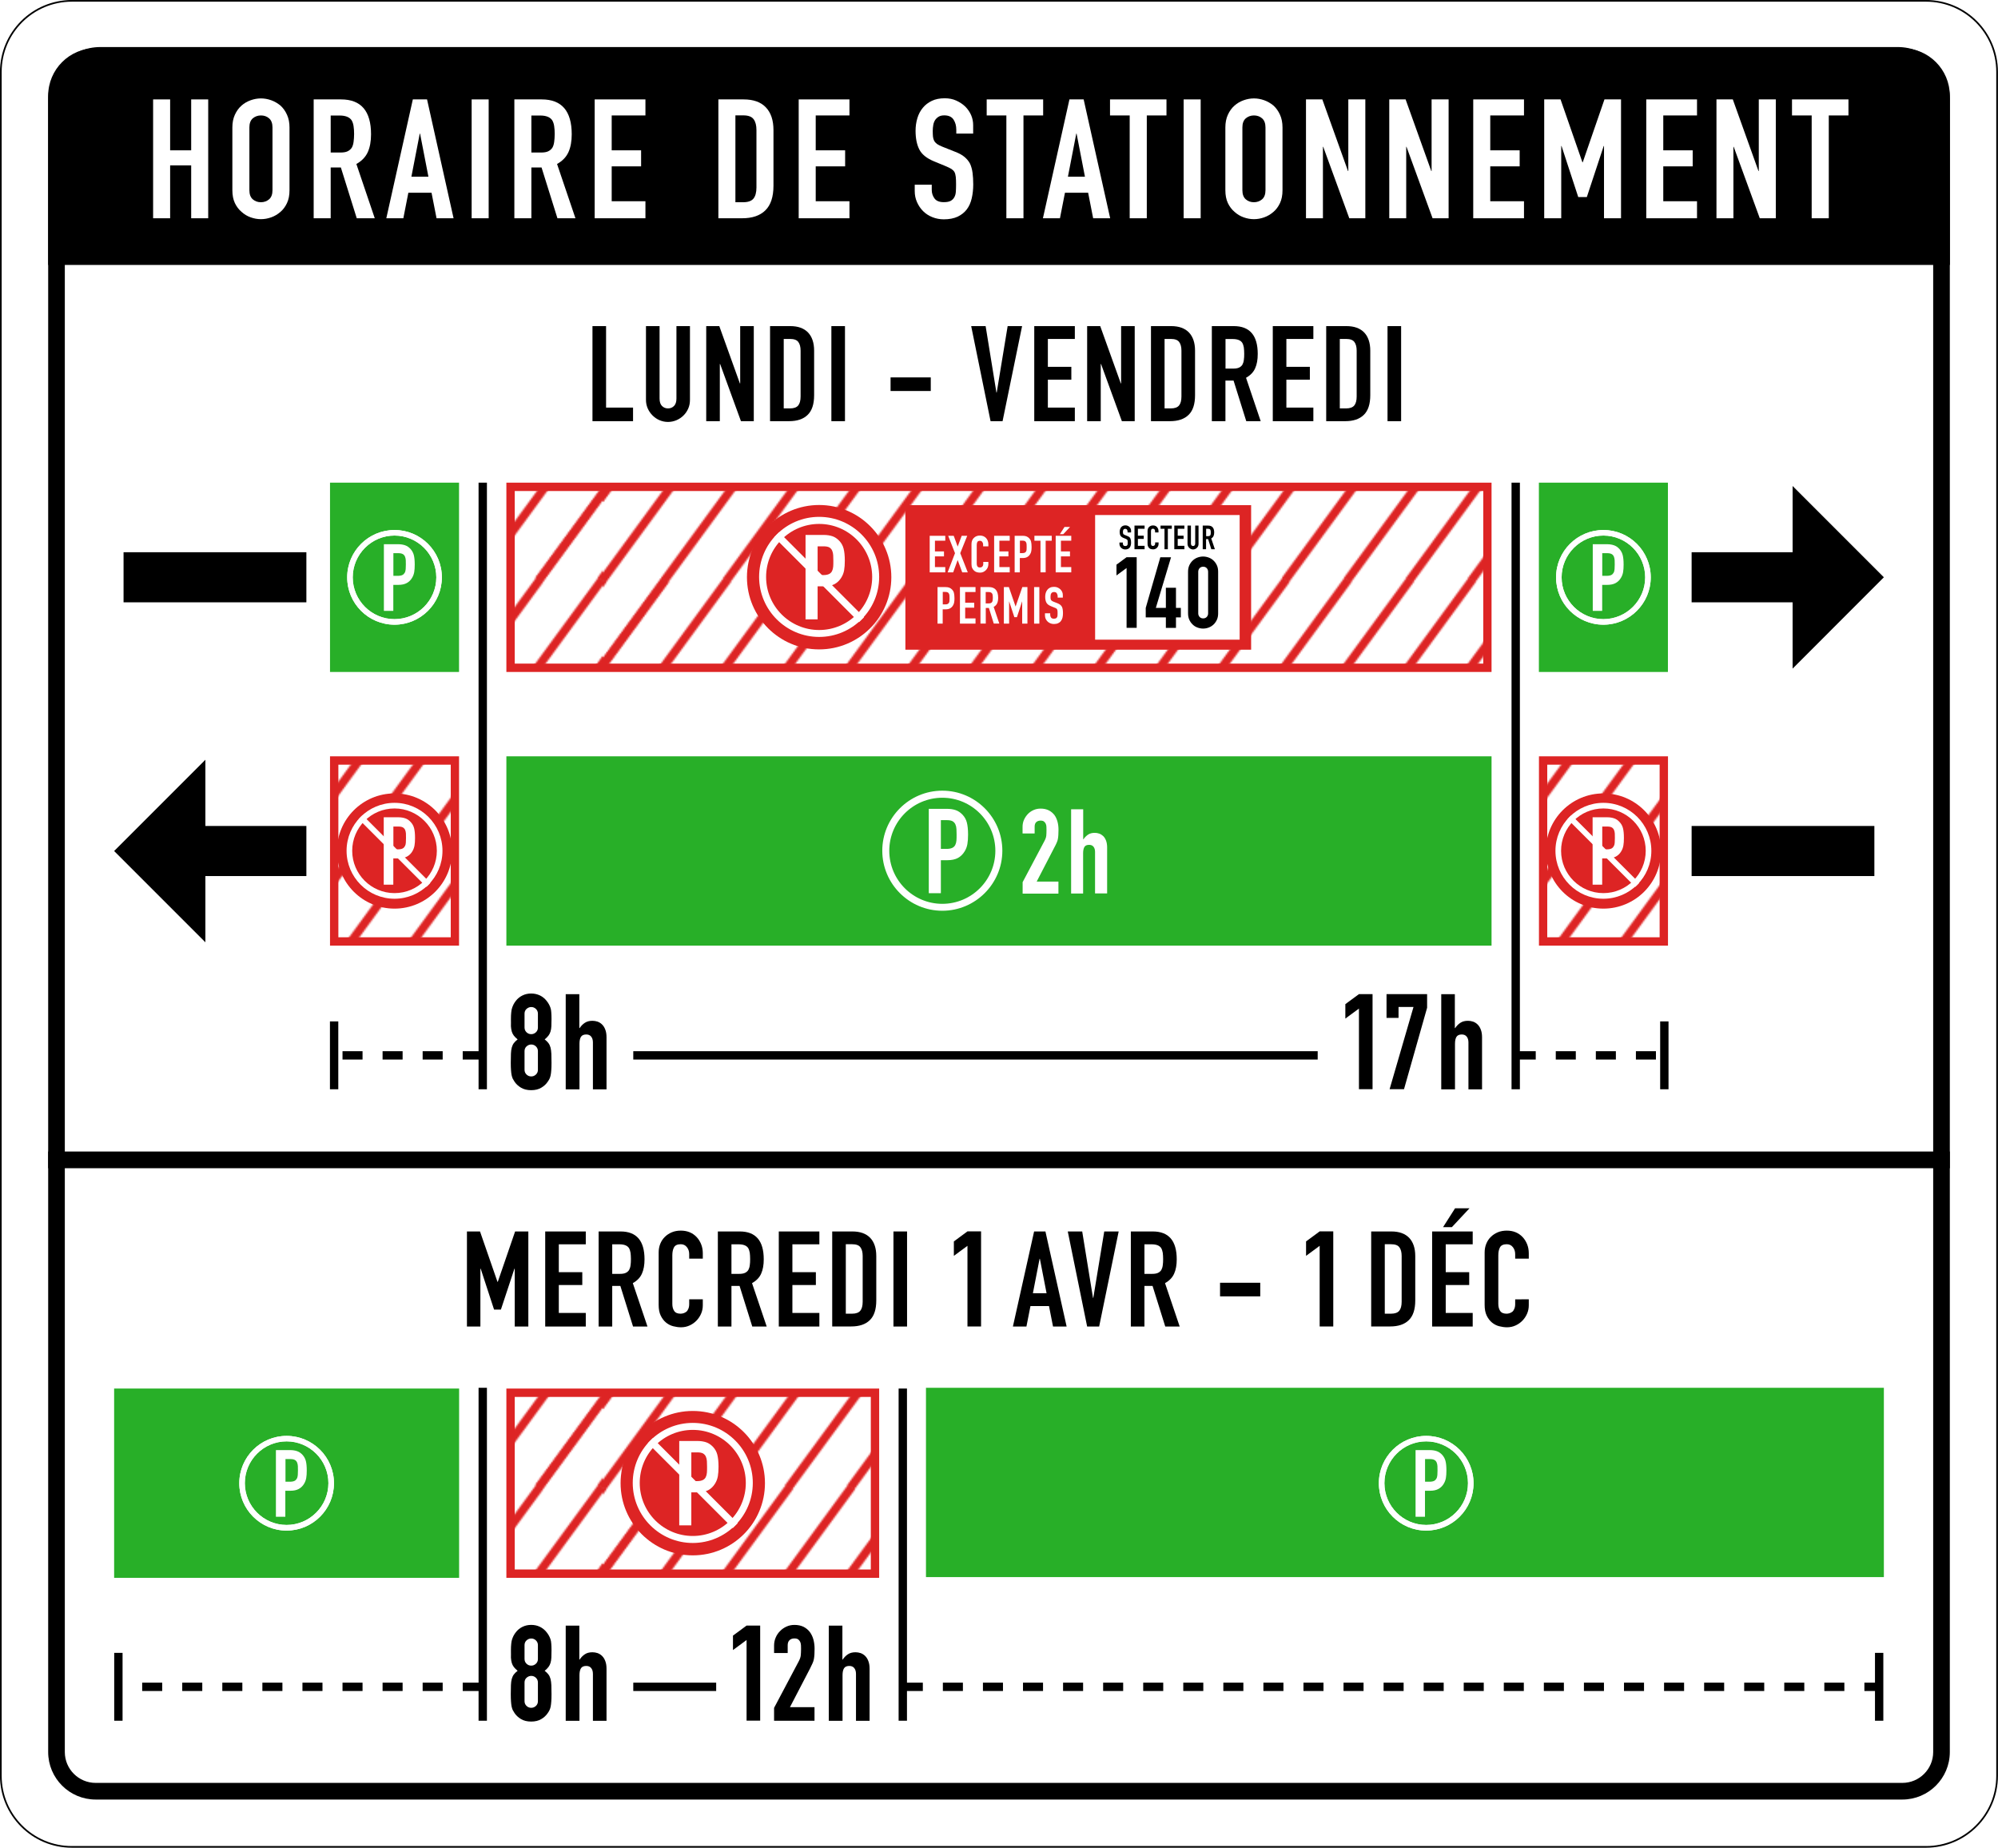 <?xml version="1.0" encoding="utf-8"?>
<!-- Generator: Adobe Illustrator 28.0.0, SVG Export Plug-In . SVG Version: 6.00 Build 0)  -->
<svg version="1.1" xmlns="http://www.w3.org/2000/svg" xmlns:xlink="http://www.w3.org/1999/xlink" x="0px" y="0px"
	 viewBox="0 0 2629.4 2431.4" style="enable-background:new 0 0 2629.4 2431.4;" xml:space="preserve">
<style type="text/css">
	.st0{fill:none;}
	.st1{fill:none;stroke:#DD2424;stroke-width:5;stroke-miterlimit:10;}
	.st2{fill:none;stroke:#000000;stroke-width:2.197;stroke-miterlimit:10;}
	.st3{fill:url(#SVGID_1_);}
	.st4{fill:#DD2424;}
	.st5{fill:none;stroke:#000000;stroke-width:65.91;stroke-miterlimit:10;}
	.st6{fill:#28AF28;}
	.st7{fill:url(#SVGID_00000001663556882229328650000012963034464019561391_);}
	.st8{fill:#FFFFFF;}
	.st9{fill:none;stroke:#FFFFFF;stroke-width:9.253;stroke-miterlimit:10;}
	.st10{fill:url(#SVGID_00000069396554869208697920000002395638149924607155_);}
	.st11{fill:none;stroke:#FFFFFF;stroke-width:7.387;stroke-miterlimit:10;}
	.st12{fill:url(#SVGID_00000078046716398458228010000013268176961415188669_);}
	.st13{fill:none;stroke:#000000;stroke-width:10.985;stroke-miterlimit:10;stroke-dasharray:26.364;}
	.st14{fill:none;stroke:#000000;stroke-width:10.985;stroke-miterlimit:10;}
	.st15{fill:none;stroke:#000000;stroke-width:21.97;stroke-miterlimit:10;}
</style>
<pattern  x="1718.4" y="331.4" width="632.1" height="510.2" patternUnits="userSpaceOnUse" id="New_Pattern_2" viewBox="76.6 -613.8 632.1 510.2" style="overflow:visible;">
	<g>
		<rect x="76.6" y="-613.8" class="st0" width="632.1" height="510.2"/>
		<g>
			<line class="st1" x1="783.3" y1="-103.7" x2="708.5" y2="-1.5"/>
			<line class="st1" x1="746.2" y1="-103.7" x2="671.3" y2="-1.5"/>
		</g>
		<g>
			<line class="st1" x1="188.4" y1="-103.7" x2="113.6" y2="-1.5"/>
			<line class="st1" x1="151.2" y1="-103.7" x2="76.4" y2="-1.5"/>
			<line class="st1" x1="114" y1="-103.7" x2="39.2" y2="-1.5"/>
			<line class="st1" x1="225.6" y1="-103.7" x2="150.8" y2="-1.5"/>
			<line class="st1" x1="262.8" y1="-103.7" x2="187.9" y2="-1.5"/>
			<line class="st1" x1="299.9" y1="-103.7" x2="225.1" y2="-1.5"/>
			<line class="st1" x1="337.1" y1="-103.7" x2="262.3" y2="-1.5"/>
			<line class="st1" x1="374.3" y1="-103.7" x2="299.5" y2="-1.5"/>
			<line class="st1" x1="411.5" y1="-103.7" x2="336.7" y2="-1.5"/>
			<line class="st1" x1="448.7" y1="-103.7" x2="373.9" y2="-1.5"/>
			<line class="st1" x1="485.9" y1="-103.7" x2="411" y2="-1.5"/>
			<line class="st1" x1="523" y1="-103.7" x2="448.2" y2="-1.5"/>
			<line class="st1" x1="560.2" y1="-103.7" x2="485.4" y2="-1.5"/>
			<line class="st1" x1="597.4" y1="-103.7" x2="522.6" y2="-1.5"/>
			<line class="st1" x1="634.6" y1="-103.7" x2="559.8" y2="-1.5"/>
			<line class="st1" x1="671.8" y1="-103.7" x2="597" y2="-1.5"/>
			<line class="st1" x1="709" y1="-103.7" x2="634.1" y2="-1.5"/>
			<line class="st1" x1="746.2" y1="-103.7" x2="671.3" y2="-1.5"/>
		</g>
		<g>
			<line class="st1" x1="76.8" y1="-103.7" x2="2" y2="-1.5"/>
			<line class="st1" x1="114" y1="-103.7" x2="39.2" y2="-1.5"/>
		</g>
		<g>
			<line class="st1" x1="783.3" y1="-205.7" x2="708.5" y2="-103.5"/>
			<line class="st1" x1="746.2" y1="-205.7" x2="671.3" y2="-103.5"/>
		</g>
		<g>
			<line class="st1" x1="188.4" y1="-205.7" x2="113.6" y2="-103.5"/>
			<line class="st1" x1="151.2" y1="-205.7" x2="76.4" y2="-103.5"/>
			<line class="st1" x1="114" y1="-205.7" x2="39.2" y2="-103.5"/>
			<line class="st1" x1="225.6" y1="-205.7" x2="150.8" y2="-103.5"/>
			<line class="st1" x1="262.8" y1="-205.7" x2="187.9" y2="-103.5"/>
			<line class="st1" x1="299.9" y1="-205.7" x2="225.1" y2="-103.5"/>
			<line class="st1" x1="337.1" y1="-205.7" x2="262.3" y2="-103.5"/>
			<line class="st1" x1="374.3" y1="-205.7" x2="299.5" y2="-103.5"/>
			<line class="st1" x1="411.5" y1="-205.7" x2="336.7" y2="-103.5"/>
			<line class="st1" x1="448.7" y1="-205.7" x2="373.9" y2="-103.5"/>
			<line class="st1" x1="485.9" y1="-205.7" x2="411" y2="-103.5"/>
			<line class="st1" x1="523" y1="-205.7" x2="448.2" y2="-103.5"/>
			<line class="st1" x1="560.2" y1="-205.7" x2="485.4" y2="-103.5"/>
			<line class="st1" x1="597.4" y1="-205.7" x2="522.6" y2="-103.5"/>
			<line class="st1" x1="634.6" y1="-205.7" x2="559.8" y2="-103.5"/>
			<line class="st1" x1="671.8" y1="-205.7" x2="597" y2="-103.5"/>
			<line class="st1" x1="709" y1="-205.7" x2="634.1" y2="-103.5"/>
			<line class="st1" x1="746.2" y1="-205.7" x2="671.3" y2="-103.5"/>
		</g>
		<g>
			<line class="st1" x1="76.8" y1="-205.7" x2="2" y2="-103.5"/>
			<line class="st1" x1="114" y1="-205.7" x2="39.2" y2="-103.5"/>
		</g>
		<g>
			<line class="st1" x1="783.3" y1="-307.8" x2="708.5" y2="-205.6"/>
			<line class="st1" x1="746.2" y1="-307.8" x2="671.3" y2="-205.6"/>
		</g>
		<g>
			<line class="st1" x1="188.4" y1="-307.8" x2="113.6" y2="-205.6"/>
			<line class="st1" x1="151.2" y1="-307.8" x2="76.4" y2="-205.6"/>
			<line class="st1" x1="114" y1="-307.8" x2="39.2" y2="-205.6"/>
			<line class="st1" x1="225.6" y1="-307.8" x2="150.8" y2="-205.6"/>
			<line class="st1" x1="262.8" y1="-307.8" x2="187.9" y2="-205.6"/>
			<line class="st1" x1="299.9" y1="-307.8" x2="225.1" y2="-205.6"/>
			<line class="st1" x1="337.1" y1="-307.8" x2="262.3" y2="-205.6"/>
			<line class="st1" x1="374.3" y1="-307.8" x2="299.5" y2="-205.6"/>
			<line class="st1" x1="411.5" y1="-307.8" x2="336.7" y2="-205.6"/>
			<line class="st1" x1="448.7" y1="-307.8" x2="373.9" y2="-205.6"/>
			<line class="st1" x1="485.9" y1="-307.8" x2="411" y2="-205.6"/>
			<line class="st1" x1="523" y1="-307.8" x2="448.2" y2="-205.6"/>
			<line class="st1" x1="560.2" y1="-307.8" x2="485.4" y2="-205.6"/>
			<line class="st1" x1="597.4" y1="-307.8" x2="522.6" y2="-205.6"/>
			<line class="st1" x1="634.6" y1="-307.8" x2="559.8" y2="-205.6"/>
			<line class="st1" x1="671.8" y1="-307.8" x2="597" y2="-205.6"/>
			<line class="st1" x1="709" y1="-307.8" x2="634.1" y2="-205.6"/>
			<line class="st1" x1="746.2" y1="-307.8" x2="671.3" y2="-205.6"/>
		</g>
		<g>
			<line class="st1" x1="76.8" y1="-307.8" x2="2" y2="-205.6"/>
			<line class="st1" x1="114" y1="-307.8" x2="39.2" y2="-205.6"/>
		</g>
		<g>
			<line class="st1" x1="783.3" y1="-409.8" x2="708.5" y2="-307.6"/>
			<line class="st1" x1="746.2" y1="-409.8" x2="671.3" y2="-307.6"/>
		</g>
		<g>
			<line class="st1" x1="188.4" y1="-409.8" x2="113.6" y2="-307.6"/>
			<line class="st1" x1="151.2" y1="-409.8" x2="76.4" y2="-307.6"/>
			<line class="st1" x1="114" y1="-409.8" x2="39.2" y2="-307.6"/>
			<line class="st1" x1="225.6" y1="-409.8" x2="150.8" y2="-307.6"/>
			<line class="st1" x1="262.8" y1="-409.8" x2="187.9" y2="-307.6"/>
			<line class="st1" x1="299.9" y1="-409.8" x2="225.1" y2="-307.6"/>
			<line class="st1" x1="337.1" y1="-409.8" x2="262.3" y2="-307.6"/>
			<line class="st1" x1="374.3" y1="-409.8" x2="299.5" y2="-307.6"/>
			<line class="st1" x1="411.5" y1="-409.8" x2="336.7" y2="-307.6"/>
			<line class="st1" x1="448.7" y1="-409.8" x2="373.9" y2="-307.6"/>
			<line class="st1" x1="485.9" y1="-409.8" x2="411" y2="-307.6"/>
			<line class="st1" x1="523" y1="-409.8" x2="448.2" y2="-307.6"/>
			<line class="st1" x1="560.2" y1="-409.8" x2="485.4" y2="-307.6"/>
			<line class="st1" x1="597.4" y1="-409.8" x2="522.6" y2="-307.6"/>
			<line class="st1" x1="634.6" y1="-409.8" x2="559.8" y2="-307.6"/>
			<line class="st1" x1="671.8" y1="-409.8" x2="597" y2="-307.6"/>
			<line class="st1" x1="709" y1="-409.8" x2="634.1" y2="-307.6"/>
			<line class="st1" x1="746.2" y1="-409.8" x2="671.3" y2="-307.6"/>
		</g>
		<g>
			<line class="st1" x1="76.8" y1="-409.8" x2="2" y2="-307.6"/>
			<line class="st1" x1="114" y1="-409.8" x2="39.2" y2="-307.6"/>
		</g>
		<g>
			<line class="st1" x1="783.3" y1="-511.9" x2="708.5" y2="-409.7"/>
			<line class="st1" x1="746.2" y1="-511.9" x2="671.3" y2="-409.7"/>
		</g>
		<g>
			<line class="st1" x1="188.4" y1="-511.9" x2="113.6" y2="-409.7"/>
			<line class="st1" x1="151.2" y1="-511.9" x2="76.4" y2="-409.7"/>
			<line class="st1" x1="114" y1="-511.9" x2="39.2" y2="-409.7"/>
			<line class="st1" x1="225.6" y1="-511.9" x2="150.8" y2="-409.7"/>
			<line class="st1" x1="262.8" y1="-511.9" x2="187.9" y2="-409.7"/>
			<line class="st1" x1="299.9" y1="-511.9" x2="225.1" y2="-409.7"/>
			<line class="st1" x1="337.1" y1="-511.9" x2="262.3" y2="-409.7"/>
			<line class="st1" x1="374.3" y1="-511.9" x2="299.5" y2="-409.7"/>
			<line class="st1" x1="411.5" y1="-511.9" x2="336.7" y2="-409.7"/>
			<line class="st1" x1="448.7" y1="-511.9" x2="373.9" y2="-409.7"/>
			<line class="st1" x1="485.9" y1="-511.9" x2="411" y2="-409.7"/>
			<line class="st1" x1="523" y1="-511.9" x2="448.2" y2="-409.7"/>
			<line class="st1" x1="560.2" y1="-511.9" x2="485.4" y2="-409.7"/>
			<line class="st1" x1="597.4" y1="-511.9" x2="522.6" y2="-409.7"/>
			<line class="st1" x1="634.6" y1="-511.9" x2="559.8" y2="-409.7"/>
			<line class="st1" x1="671.8" y1="-511.9" x2="597" y2="-409.7"/>
			<line class="st1" x1="709" y1="-511.9" x2="634.1" y2="-409.7"/>
			<line class="st1" x1="746.2" y1="-511.9" x2="671.3" y2="-409.7"/>
		</g>
		<g>
			<line class="st1" x1="76.8" y1="-511.9" x2="2" y2="-409.7"/>
			<line class="st1" x1="114" y1="-511.9" x2="39.2" y2="-409.7"/>
		</g>
		<g>
			<line class="st1" x1="783.3" y1="-613.9" x2="708.5" y2="-511.7"/>
			<line class="st1" x1="746.2" y1="-613.9" x2="671.3" y2="-511.7"/>
		</g>
		<g>
			<line class="st1" x1="188.4" y1="-613.9" x2="113.6" y2="-511.7"/>
			<line class="st1" x1="151.2" y1="-613.9" x2="76.4" y2="-511.7"/>
			<line class="st1" x1="114" y1="-613.9" x2="39.2" y2="-511.7"/>
			<line class="st1" x1="225.6" y1="-613.9" x2="150.8" y2="-511.7"/>
			<line class="st1" x1="262.8" y1="-613.9" x2="187.9" y2="-511.7"/>
			<line class="st1" x1="299.9" y1="-613.9" x2="225.1" y2="-511.7"/>
			<line class="st1" x1="337.1" y1="-613.9" x2="262.3" y2="-511.7"/>
			<line class="st1" x1="374.3" y1="-613.9" x2="299.5" y2="-511.7"/>
			<line class="st1" x1="411.5" y1="-613.9" x2="336.7" y2="-511.7"/>
			<line class="st1" x1="448.7" y1="-613.9" x2="373.9" y2="-511.7"/>
			<line class="st1" x1="485.9" y1="-613.9" x2="411" y2="-511.7"/>
			<line class="st1" x1="523" y1="-613.9" x2="448.2" y2="-511.7"/>
			<line class="st1" x1="560.2" y1="-613.9" x2="485.4" y2="-511.7"/>
			<line class="st1" x1="597.4" y1="-613.9" x2="522.6" y2="-511.7"/>
			<line class="st1" x1="634.6" y1="-613.9" x2="559.8" y2="-511.7"/>
			<line class="st1" x1="671.8" y1="-613.9" x2="597" y2="-511.7"/>
			<line class="st1" x1="709" y1="-613.9" x2="634.1" y2="-511.7"/>
			<line class="st1" x1="746.2" y1="-613.9" x2="671.3" y2="-511.7"/>
		</g>
		<g>
			<line class="st1" x1="76.8" y1="-613.9" x2="2" y2="-511.7"/>
			<line class="st1" x1="114" y1="-613.9" x2="39.2" y2="-511.7"/>
		</g>
		<g>
			<line class="st1" x1="783.3" y1="-716" x2="708.5" y2="-613.8"/>
			<line class="st1" x1="746.2" y1="-716" x2="671.3" y2="-613.8"/>
		</g>
		<g>
			<line class="st1" x1="188.4" y1="-716" x2="113.6" y2="-613.8"/>
			<line class="st1" x1="151.2" y1="-716" x2="76.4" y2="-613.8"/>
			<line class="st1" x1="114" y1="-716" x2="39.2" y2="-613.8"/>
			<line class="st1" x1="225.6" y1="-716" x2="150.8" y2="-613.8"/>
			<line class="st1" x1="262.8" y1="-716" x2="187.9" y2="-613.8"/>
			<line class="st1" x1="299.9" y1="-716" x2="225.1" y2="-613.8"/>
			<line class="st1" x1="337.1" y1="-716" x2="262.3" y2="-613.8"/>
			<line class="st1" x1="374.3" y1="-716" x2="299.5" y2="-613.8"/>
			<line class="st1" x1="411.5" y1="-716" x2="336.7" y2="-613.8"/>
			<line class="st1" x1="448.7" y1="-716" x2="373.9" y2="-613.8"/>
			<line class="st1" x1="485.9" y1="-716" x2="411" y2="-613.8"/>
			<line class="st1" x1="523" y1="-716" x2="448.2" y2="-613.8"/>
			<line class="st1" x1="560.2" y1="-716" x2="485.4" y2="-613.8"/>
			<line class="st1" x1="597.4" y1="-716" x2="522.6" y2="-613.8"/>
			<line class="st1" x1="634.6" y1="-716" x2="559.8" y2="-613.8"/>
			<line class="st1" x1="671.8" y1="-716" x2="597" y2="-613.8"/>
			<line class="st1" x1="709" y1="-716" x2="634.1" y2="-613.8"/>
			<line class="st1" x1="746.2" y1="-716" x2="671.3" y2="-613.8"/>
		</g>
		<g>
			<line class="st1" x1="76.8" y1="-716" x2="2" y2="-613.8"/>
			<line class="st1" x1="114" y1="-716" x2="39.2" y2="-613.8"/>
		</g>
	</g>
</pattern>
<g id="Base">
	<g>
		<path class="st2" d="M1.1,2336.7V94.6C1.1,43,43,1.1,94.6,1.1h2440.1c51.7,0,93.5,41.9,93.5,93.5v2242.1
			c0,51.7-41.9,93.5-93.5,93.5H94.6C43,2430.3,1.1,2388.4,1.1,2336.7z"/>
		<g>
			<path d="M2503.5,85.3c22.4,0,40.6,18.2,40.6,40.6v2179.5c0,22.4-18.2,40.6-40.6,40.6H125.9c-22.4,0-40.6-18.2-40.6-40.6V125.9
				c0-22.4,18.2-40.6,40.6-40.6H2503.5 M2503.5,63.4H125.9c-34.5,0-62.5,28-62.5,62.5v2179.5c0,34.5,28,62.5,62.5,62.5h2377.6
				c34.5,0,62.5-28,62.5-62.5V125.9C2566,91.4,2538,63.4,2503.5,63.4L2503.5,63.4z"/>
		</g>
	</g>
	<path d="M2566,348.6H63.4v-218c0-37.9,30.7-68.7,68.7-68.7h2365.3c37.9,0,68.7,30.7,68.7,68.7V348.6z"/>
</g>
<g id="Sign">
	<g>
		<pattern  id="SVGID_1_" xlink:href="#New_Pattern_2" patternTransform="matrix(2.197 0 0 2.197 13706.376 6617.976)">
		</pattern>
		<rect x="671.9" y="1832.6" class="st3" width="479.6" height="238.1"/>
		<g>
			<path class="st4" d="M1146,1838.1v227.1H677.4v-227.1H1146 M1157,1827.1H666.4v249.1H1157V1827.1L1157,1827.1z"/>
		</g>
	</g>
	<g>
		<g>
			<line class="st5" x1="2226.2" y1="759.6" x2="2375.2" y2="759.6"/>
			<g>
				<polygon points="2359.1,639.5 2359.1,879.8 2479.2,759.6 				"/>
			</g>
		</g>
	</g>
	<line class="st5" x1="162.6" y1="759.6" x2="403.2" y2="759.6"/>
	<rect x="2025.2" y="635.1" class="st6" width="169.8" height="249.1"/>
	<rect x="434.3" y="635.1" class="st6" width="169.8" height="249.1"/>
	<g>
		
			<pattern  id="SVGID_00000091008071579433046770000000253557742588805011_" xlink:href="#New_Pattern_2" patternTransform="matrix(2.197 0 0 2.197 13706.376 6546.98)">
		</pattern>
		
			<rect x="671.9" y="640.6" style="fill:url(#SVGID_00000091008071579433046770000000253557742588805011_);" width="1285.5" height="238.1"/>
		<g>
			<path class="st4" d="M1952,646.1v227.1H677.4V646.1H1952 M1962.9,635.1H666.4v249.1h1296.5V635.1L1962.9,635.1z"/>
		</g>
	</g>
	<g>
		<g>
			<circle class="st4" cx="1078" cy="759.5" r="95"/>
			<g>
				<path class="st8" d="M1078,689.4c38.5,0,69.8,31.3,69.8,69.8s-31.3,69.8-69.8,69.8s-69.8-31.3-69.8-69.8
					S1039.5,689.4,1078,689.4 M1078,680.1c-43.6,0-79,35.5-79,79c0,43.6,35.5,79,79,79c43.6,0,79-35.5,79-79
					C1157,715.6,1121.5,680.1,1078,680.1L1078,680.1z"/>
			</g>
			<g>
				<path class="st8" d="M1060.1,815V703.9h23.9c4.4,0,8.2,0.6,11.5,1.7c3.3,1.1,6.3,3.2,9.1,6.1c2.7,2.9,4.6,6.3,5.6,10.2
					c1,3.9,1.6,9.2,1.6,15.8c0,5-0.3,9.2-0.9,12.6c-0.6,3.4-1.8,6.7-3.7,9.7c-2.2,3.6-5.1,6.5-8.7,8.5c-3.6,2-8.4,3-14.4,3h-8.1V815
					H1060.1z M1076,718.9v37.8h7.6c3.2,0,5.7-0.5,7.5-1.4c1.8-0.9,3.1-2.2,3.9-3.9c0.8-1.6,1.3-3.5,1.5-5.8c0.2-2.3,0.2-4.8,0.2-7.6
					c0-2.6-0.1-5.1-0.2-7.4c-0.1-2.3-0.6-4.4-1.4-6.2c-0.8-1.8-2.1-3.1-3.7-4.1c-1.7-0.9-4.1-1.4-7.2-1.4H1076z"/>
			</g>
			<line class="st9" x1="1022.1" y1="703.6" x2="1133.8" y2="815.4"/>
		</g>
		<g>
			<rect x="1191.5" y="664.7" class="st4" width="455" height="190.2"/>
			<rect x="1441.2" y="677.7" class="st8" width="190.2" height="164"/>
			<g>
				<path class="st8" d="M1223.5,753.1V705h20.5v6.5h-13.6v14.1h11.9v6.5h-11.9v14.1h13.6v6.9H1223.5z"/>
				<path class="st8" d="M1247.1,753.1l9.7-25.2l-9-22.9h7.3l5.2,14.2l5.3-14.2h7.3l-9.2,22.9l9.9,25.2h-7.3l-6-16.2l-5.9,16.2
					H1247.1z"/>
				<path class="st8" d="M1300.7,739.4v3c0,1.5-0.3,2.9-0.8,4.2c-0.6,1.3-1.3,2.5-2.3,3.5c-1,1-2.2,1.9-3.5,2.5
					c-1.3,0.6-2.8,0.9-4.3,0.9c-1.3,0-2.6-0.2-4-0.5c-1.4-0.4-2.6-1-3.6-1.9c-1.1-0.9-2-2.1-2.7-3.5c-0.7-1.4-1-3.2-1-5.4v-26.5
					c0-1.6,0.3-3,0.8-4.4c0.5-1.4,1.3-2.5,2.3-3.5c1-1,2.2-1.8,3.5-2.3c1.4-0.6,2.9-0.8,4.6-0.8c3.2,0,5.9,1.1,7.9,3.2
					c1,1,1.8,2.3,2.3,3.7c0.6,1.4,0.8,3,0.8,4.6v2.7h-6.9v-2.3c0-1.4-0.4-2.5-1.1-3.5c-0.8-1-1.8-1.5-3.1-1.5
					c-1.7,0-2.8,0.5-3.4,1.6c-0.6,1.1-0.8,2.4-0.8,4v24.6c0,1.4,0.3,2.6,0.9,3.5s1.7,1.4,3.3,1.4c0.4,0,0.9-0.1,1.5-0.2
					c0.5-0.2,1-0.4,1.5-0.8c0.4-0.4,0.7-0.9,1-1.5c0.3-0.6,0.4-1.4,0.4-2.4v-2.4H1300.7z"/>
				<path class="st8" d="M1308.3,753.1V705h20.5v6.5h-13.6v14.1h11.9v6.5h-11.9v14.1h13.6v6.9H1308.3z"/>
				<path class="st8" d="M1335.3,753.1V705h10.3c1.9,0,3.6,0.2,5,0.7c1.4,0.5,2.7,1.4,3.9,2.6c1.2,1.3,2,2.7,2.4,4.4
					c0.4,1.7,0.7,4,0.7,6.9c0,2.2-0.1,4-0.4,5.5c-0.2,1.5-0.8,2.9-1.6,4.2c-0.9,1.6-2.2,2.8-3.8,3.7c-1.6,0.9-3.6,1.3-6.2,1.3h-3.5
					v18.8H1335.3z M1342.2,711.5v16.3h3.3c1.4,0,2.5-0.2,3.2-0.6c0.8-0.4,1.3-1,1.7-1.7c0.4-0.7,0.6-1.5,0.6-2.5
					c0.1-1,0.1-2.1,0.1-3.3c0-1.1,0-2.2-0.1-3.2c0-1-0.2-1.9-0.6-2.7c-0.4-0.8-0.9-1.4-1.6-1.8c-0.7-0.4-1.8-0.6-3.1-0.6H1342.2z"/>
				<path class="st8" d="M1369.3,753.1v-41.6h-8V705h22.8v6.5h-8v41.6H1369.3z"/>
				<path class="st8" d="M1389.3,753.1V705h20.5v6.5h-13.6v14.1h11.9v6.5h-11.9v14.1h13.6v6.9H1389.3z M1394.8,702.9l6.1-9.5h7.3
					l-8.9,9.5H1394.8z"/>
				<path class="st8" d="M1233.8,820.6v-48.1h10.3c1.9,0,3.6,0.2,5,0.7c1.4,0.5,2.7,1.4,3.9,2.6c1.2,1.3,2,2.7,2.4,4.4
					c0.4,1.7,0.7,4,0.7,6.9c0,2.2-0.1,4-0.4,5.5c-0.2,1.5-0.8,2.9-1.6,4.2c-0.9,1.6-2.2,2.8-3.8,3.7c-1.6,0.9-3.6,1.3-6.2,1.3h-3.5
					v18.8H1233.8z M1240.7,779v16.3h3.3c1.4,0,2.5-0.2,3.2-0.6c0.8-0.4,1.3-1,1.7-1.7c0.4-0.7,0.6-1.5,0.6-2.5
					c0.1-1,0.1-2.1,0.1-3.3c0-1.1,0-2.2-0.1-3.2c0-1-0.2-1.9-0.6-2.7c-0.4-0.8-0.9-1.4-1.6-1.8c-0.7-0.4-1.8-0.6-3.1-0.6H1240.7z"/>
				<path class="st8" d="M1263.3,820.6v-48.1h20.5v6.5h-13.6v14.1h11.9v6.5h-11.9v14.1h13.6v6.9H1263.3z"/>
				<path class="st8" d="M1290.3,820.6v-48.1h11.1c8.1,0,12.2,4.7,12.2,14.1c0,2.8-0.4,5.2-1.3,7.2c-0.9,2-2.4,3.6-4.6,4.8l7.4,21.9
					h-7.3l-6.4-20.5h-4.1v20.5H1290.3z M1297.2,779v15h3.9c1.2,0,2.2-0.2,2.9-0.5c0.7-0.3,1.3-0.8,1.7-1.5c0.4-0.6,0.6-1.4,0.7-2.3
					c0.1-0.9,0.2-2,0.2-3.2c0-1.2-0.1-2.3-0.2-3.2c-0.1-0.9-0.4-1.7-0.8-2.4c-0.9-1.3-2.5-1.9-4.9-1.9H1297.2z"/>
				<path class="st8" d="M1321.1,820.6v-48.1h6.6l8.8,25.5h0.1l8.8-25.5h6.7v48.1h-6.9v-29.2h-0.1l-6.8,20.7h-3.4l-6.8-20.7h-0.1
					v29.2H1321.1z"/>
				<path class="st8" d="M1360.9,820.6v-48.1h6.9v48.1H1360.9z"/>
				<path class="st8" d="M1398.8,786.4h-6.9v-1.6c0-1.6-0.4-2.9-1.1-4.1s-2-1.7-3.7-1.7c-0.9,0-1.7,0.2-2.3,0.5
					c-0.6,0.4-1.1,0.8-1.4,1.4c-0.4,0.6-0.6,1.2-0.7,2c-0.1,0.7-0.2,1.5-0.2,2.3c0,0.9,0,1.7,0.1,2.4c0.1,0.6,0.2,1.2,0.5,1.7
					c0.3,0.5,0.7,0.9,1.2,1.3c0.5,0.4,1.2,0.7,2.1,1.1l5.3,2.1c1.5,0.6,2.8,1.3,3.7,2.1c0.9,0.8,1.7,1.7,2.2,2.7
					c0.5,1.1,0.8,2.3,1,3.7c0.2,1.4,0.3,2.9,0.3,4.7c0,2-0.2,3.9-0.6,5.6c-0.4,1.7-1.1,3.2-2,4.4c-0.9,1.3-2.2,2.3-3.7,3
					c-1.5,0.7-3.4,1.1-5.6,1.1c-1.7,0-3.2-0.3-4.7-0.9c-1.4-0.6-2.7-1.4-3.7-2.4c-1-1-1.9-2.2-2.5-3.6c-0.6-1.4-0.9-2.9-0.9-4.5V807
					h6.9v2.2c0,1.3,0.4,2.4,1.1,3.4s2,1.5,3.7,1.5c1.2,0,2.1-0.2,2.7-0.5c0.7-0.3,1.2-0.8,1.5-1.5c0.4-0.6,0.6-1.4,0.6-2.3
					c0.1-0.9,0.1-1.9,0.1-2.9c0-1.3,0-2.3-0.1-3.1c-0.1-0.8-0.3-1.5-0.5-2c-0.3-0.5-0.7-0.9-1.2-1.2c-0.5-0.3-1.2-0.7-2.1-1l-4.9-2
					c-3-1.2-5-2.8-6-4.8c-1-2-1.5-4.5-1.5-7.5c0-1.8,0.2-3.5,0.7-5.1c0.5-1.6,1.2-3,2.2-4.2c0.9-1.2,2.1-2.1,3.6-2.8
					c1.5-0.7,3.2-1,5.2-1c1.7,0,3.3,0.3,4.7,0.9c1.4,0.6,2.6,1.5,3.7,2.5c2.1,2.2,3.1,4.6,3.1,7.4V786.4z"/>
			</g>
			<g>
				<path d="M1488.4,700.6h-4.5v-1c0-1-0.2-1.9-0.7-2.6c-0.5-0.7-1.3-1.1-2.4-1.1c-0.6,0-1.1,0.1-1.5,0.3c-0.4,0.2-0.7,0.5-0.9,0.9
					c-0.2,0.4-0.4,0.8-0.5,1.3c-0.1,0.5-0.1,1-0.1,1.5c0,0.6,0,1.1,0.1,1.5c0,0.4,0.2,0.8,0.3,1.1c0.2,0.3,0.4,0.6,0.8,0.8
					c0.3,0.2,0.8,0.5,1.4,0.7l3.4,1.4c1,0.4,1.8,0.8,2.4,1.3c0.6,0.5,1.1,1.1,1.4,1.8c0.3,0.7,0.5,1.5,0.7,2.4
					c0.1,0.9,0.2,1.9,0.2,3c0,1.3-0.1,2.5-0.4,3.6c-0.3,1.1-0.7,2.1-1.3,2.9c-0.6,0.8-1.4,1.5-2.4,1.9c-1,0.5-2.2,0.7-3.6,0.7
					c-1.1,0-2.1-0.2-3-0.6c-0.9-0.4-1.7-0.9-2.4-1.6c-0.7-0.7-1.2-1.4-1.6-2.3c-0.4-0.9-0.6-1.9-0.6-2.9v-1.7h4.5v1.4
					c0,0.8,0.2,1.6,0.7,2.2c0.5,0.7,1.3,1,2.4,1c0.8,0,1.3-0.1,1.8-0.3c0.4-0.2,0.7-0.5,1-0.9c0.2-0.4,0.4-0.9,0.4-1.5
					c0-0.6,0.1-1.2,0.1-1.9c0-0.8,0-1.5-0.1-2c-0.1-0.5-0.2-0.9-0.3-1.3c-0.2-0.3-0.5-0.6-0.8-0.8c-0.3-0.2-0.8-0.4-1.3-0.7
					l-3.2-1.3c-1.9-0.8-3.2-1.8-3.9-3.1c-0.7-1.3-1-2.9-1-4.9c0-1.2,0.2-2.3,0.5-3.3c0.3-1,0.8-2,1.4-2.7c0.6-0.8,1.4-1.4,2.3-1.8
					c0.9-0.5,2.1-0.7,3.4-0.7c1.1,0,2.1,0.2,3,0.6c0.9,0.4,1.7,0.9,2.4,1.6c1.3,1.4,2,3,2,4.8V700.6z"/>
				<path d="M1493,722.7v-31.1h13.3v4.2h-8.8v9.1h7.7v4.2h-7.7v9.1h8.8v4.5H1493z"/>
				<path d="M1524.7,713.8v1.9c0,1-0.2,1.9-0.5,2.7c-0.4,0.9-0.9,1.6-1.5,2.3c-0.6,0.7-1.4,1.2-2.3,1.6c-0.9,0.4-1.8,0.6-2.8,0.6
					c-0.8,0-1.7-0.1-2.6-0.3s-1.7-0.6-2.4-1.2c-0.7-0.6-1.3-1.3-1.7-2.3c-0.5-0.9-0.7-2.1-0.7-3.5v-17.1c0-1,0.2-2,0.5-2.8
					c0.3-0.9,0.8-1.6,1.5-2.3c0.6-0.6,1.4-1.1,2.3-1.5c0.9-0.4,1.9-0.5,3-0.5c2.1,0,3.8,0.7,5.1,2.1c0.6,0.7,1.1,1.5,1.5,2.4
					c0.4,0.9,0.5,1.9,0.5,3v1.7h-4.5V699c0-0.9-0.2-1.6-0.7-2.3c-0.5-0.6-1.2-1-2-1c-1.1,0-1.8,0.3-2.2,1c-0.4,0.7-0.5,1.6-0.5,2.6
					v15.9c0,0.9,0.2,1.7,0.6,2.3s1.1,0.9,2.1,0.9c0.3,0,0.6-0.1,0.9-0.2c0.3-0.1,0.6-0.3,0.9-0.5c0.3-0.2,0.5-0.6,0.7-1
					c0.2-0.4,0.3-0.9,0.3-1.5v-1.5H1524.7z"/>
				<path d="M1532.5,722.7v-26.9h-5.2v-4.2h14.8v4.2h-5.2v26.9H1532.5z"/>
				<path d="M1545.4,722.7v-31.1h13.3v4.2h-8.8v9.1h7.7v4.2h-7.7v9.1h8.8v4.5H1545.4z"/>
				<path d="M1577.3,691.6v24.1c0,1-0.2,2-0.5,2.8c-0.4,0.9-0.9,1.6-1.6,2.3c-0.7,0.7-1.4,1.2-2.3,1.6c-0.9,0.4-1.8,0.6-2.8,0.6
					c-1,0-1.9-0.2-2.8-0.6c-0.9-0.4-1.6-0.9-2.3-1.6c-0.7-0.7-1.2-1.4-1.6-2.3c-0.4-0.9-0.6-1.8-0.6-2.8v-24.1h4.5v23.7
					c0,1.1,0.3,1.9,0.8,2.4c0.5,0.5,1.2,0.8,2,0.8c0.8,0,1.4-0.3,2-0.8c0.5-0.5,0.8-1.3,0.8-2.4v-23.7H1577.3z"/>
				<path d="M1582.8,722.7v-31.1h7.2c5.2,0,7.9,3,7.9,9.1c0,1.8-0.3,3.4-0.9,4.7c-0.6,1.3-1.6,2.3-3,3.1l4.8,14.2h-4.7l-4.2-13.3
					h-2.7v13.3H1582.8z M1587.3,695.8v9.7h2.5c0.8,0,1.4-0.1,1.9-0.3c0.5-0.2,0.8-0.5,1.1-0.9c0.2-0.4,0.4-0.9,0.5-1.5
					s0.1-1.3,0.1-2.1s0-1.5-0.1-2.1s-0.3-1.1-0.5-1.6c-0.6-0.8-1.6-1.2-3.1-1.2H1587.3z"/>
			</g>
			<g>
				<path d="M1482.6,826.2v-78.8l-13.3,9.8V743l13.3-9.8h13.3v92.9H1482.6z"/>
				<path d="M1534.3,826.2v-13.8h-26.5v-12.5l19.2-66.6h14.1l-20,66.6h13.2v-26.5h13.3v26.5h6.4v12.5h-6.4v13.8H1534.3z"/>
				<path d="M1563.5,752.4c0-3.1,0.5-5.9,1.6-8.4c1.1-2.4,2.5-4.5,4.4-6.3c1.8-1.7,3.9-3.1,6.3-4c2.4-0.9,4.9-1.4,7.5-1.4
					s5.1,0.5,7.5,1.4c2.4,0.9,4.5,2.2,6.3,4c1.8,1.7,3.3,3.8,4.4,6.3c1.1,2.4,1.6,5.2,1.6,8.4V807c0,3.1-0.5,5.9-1.6,8.4
					c-1.1,2.4-2.5,4.5-4.4,6.3c-1.8,1.7-3.9,3.1-6.3,4c-2.4,0.9-4.9,1.4-7.5,1.4s-5.1-0.5-7.5-1.4c-2.4-0.9-4.5-2.2-6.3-4
					c-1.8-1.7-3.3-3.8-4.4-6.3c-1.1-2.4-1.6-5.2-1.6-8.4V752.4z M1576.9,807c0,1.9,0.6,3.5,1.8,4.8c1.2,1.3,2.8,1.9,4.7,1.9
					c1.9,0,3.5-0.6,4.7-1.9c1.2-1.3,1.8-2.8,1.8-4.8v-54.6c0-1.9-0.6-3.5-1.8-4.8c-1.2-1.3-2.8-1.9-4.7-1.9c-1.9,0-3.5,0.6-4.7,1.9
					c-1.2,1.3-1.8,2.9-1.8,4.8V807z"/>
			</g>
		</g>
	</g>
	<g>
		<circle class="st4" cx="911.7" cy="1951.6" r="95"/>
		<g>
			<path class="st8" d="M911.7,1881.5c38.5,0,69.8,31.3,69.8,69.8s-31.3,69.8-69.8,69.8s-69.8-31.3-69.8-69.8
				S873.2,1881.5,911.7,1881.5 M911.7,1872.3c-43.6,0-79,35.5-79,79c0,43.6,35.5,79,79,79s79-35.5,79-79
				C990.7,1907.7,955.3,1872.3,911.7,1872.3L911.7,1872.3z"/>
		</g>
		<g>
			<path class="st8" d="M893.9,2007.2v-111.1h23.9c4.4,0,8.2,0.6,11.5,1.7c3.3,1.1,6.3,3.2,9.1,6.1c2.7,2.9,4.6,6.3,5.6,10.2
				c1,3.9,1.6,9.2,1.6,15.8c0,5-0.3,9.2-0.9,12.6c-0.6,3.4-1.8,6.7-3.7,9.7c-2.2,3.6-5.1,6.5-8.7,8.5c-3.6,2-8.4,3-14.4,3h-8.1v43.4
				H893.9z M909.8,1911.1v37.8h7.6c3.2,0,5.7-0.5,7.5-1.4c1.8-0.9,3.1-2.2,3.9-3.9c0.8-1.6,1.3-3.5,1.5-5.8c0.2-2.3,0.2-4.8,0.2-7.6
				c0-2.6-0.1-5.1-0.2-7.4c-0.1-2.3-0.6-4.4-1.4-6.2c-0.8-1.8-2.1-3.1-3.7-4.1c-1.7-0.9-4.1-1.4-7.2-1.4H909.8z"/>
		</g>
		<line class="st9" x1="855.8" y1="1895.7" x2="967.6" y2="2007.5"/>
	</g>
	<g>
		<g>
			<path class="st8" d="M519.2,704.7c30.3,0,55,24.7,55,55s-24.7,55-55,55s-55-24.7-55-55S488.9,704.7,519.2,704.7 M519.2,697.4
				c-34.3,0-62.3,27.9-62.3,62.3s27.9,62.3,62.3,62.3c34.3,0,62.3-27.9,62.3-62.3S553.6,697.4,519.2,697.4L519.2,697.4z"/>
		</g>
		<g>
			<path class="st8" d="M519.2,704.7c30.3,0,55,24.7,55,55s-24.7,55-55,55s-55-24.7-55-55S488.9,704.7,519.2,704.7 M519.2,697.4
				c-34.3,0-62.3,27.9-62.3,62.3s27.9,62.3,62.3,62.3c34.3,0,62.3-27.9,62.3-62.3S553.6,697.4,519.2,697.4L519.2,697.4z"/>
		</g>
		<g>
			<path class="st8" d="M505.2,803.7v-87.6H524c3.4,0,6.5,0.5,9.1,1.4c2.6,0.9,5,2.5,7.1,4.8c2.1,2.3,3.6,5,4.4,8.1
				c0.8,3.1,1.2,7.2,1.2,12.5c0,3.9-0.2,7.3-0.7,10c-0.5,2.7-1.4,5.2-2.9,7.6c-1.7,2.9-4,5.1-6.9,6.7c-2.9,1.6-6.6,2.4-11.3,2.4
				h-6.4v34.2H505.2z M517.7,727.9v29.8h6c2.5,0,4.5-0.4,5.9-1.1c1.4-0.7,2.4-1.8,3.1-3.1c0.7-1.2,1-2.7,1.2-4.6
				c0.1-1.8,0.2-3.8,0.2-6c0-2,0-4-0.1-5.8c-0.1-1.8-0.5-3.5-1.1-4.9c-0.7-1.4-1.6-2.5-3-3.2c-1.3-0.7-3.2-1.1-5.7-1.1H517.7z"/>
		</g>
	</g>
	<g>
		<g>
			<path class="st8" d="M2110.1,704.7c30.3,0,55,24.7,55,55s-24.7,55-55,55s-55-24.7-55-55S2079.8,704.7,2110.1,704.7 M2110.1,697.4
				c-34.3,0-62.3,27.9-62.3,62.3s27.9,62.3,62.3,62.3c34.3,0,62.3-27.9,62.3-62.3S2144.5,697.4,2110.1,697.4L2110.1,697.4z"/>
		</g>
		<g>
			<path class="st8" d="M2110.1,704.7c30.3,0,55,24.7,55,55s-24.7,55-55,55s-55-24.7-55-55S2079.8,704.7,2110.1,704.7 M2110.1,697.4
				c-34.3,0-62.3,27.9-62.3,62.3s27.9,62.3,62.3,62.3c34.3,0,62.3-27.9,62.3-62.3S2144.5,697.4,2110.1,697.4L2110.1,697.4z"/>
		</g>
		<g>
			<path class="st8" d="M2096.1,803.7v-87.6h18.8c3.4,0,6.5,0.5,9.1,1.4c2.6,0.9,5,2.5,7.1,4.8c2.1,2.3,3.6,5,4.4,8.1
				c0.8,3.1,1.2,7.2,1.2,12.5c0,3.9-0.2,7.3-0.7,10c-0.5,2.7-1.4,5.2-2.9,7.6c-1.7,2.9-4,5.1-6.9,6.7c-2.9,1.6-6.6,2.4-11.3,2.4
				h-6.4v34.2H2096.1z M2108.6,727.9v29.8h6c2.5,0,4.5-0.4,5.9-1.1c1.4-0.7,2.4-1.8,3.1-3.1c0.7-1.2,1-2.7,1.2-4.6
				c0.1-1.8,0.2-3.8,0.2-6c0-2,0-4-0.1-5.8c-0.1-1.8-0.5-3.5-1.1-4.9c-0.7-1.4-1.6-2.5-3-3.2c-1.3-0.7-3.2-1.1-5.7-1.1H2108.6z"/>
		</g>
	</g>
	<g>
		<g>
			<line class="st5" x1="403.2" y1="1119.8" x2="254.2" y2="1119.8"/>
			<g>
				<polygon points="270.3,1239.9 270.3,999.7 150.2,1119.8 				"/>
			</g>
		</g>
	</g>
	<line class="st5" x1="2466.7" y1="1119.8" x2="2226.2" y2="1119.8"/>
	<g>
		
			<pattern  id="SVGID_00000082343136168741615810000009907731091809729175_" xlink:href="#New_Pattern_2" patternTransform="matrix(2.197 0 0 2.197 13706.376 6907.123)">
		</pattern>
		
			<rect x="439.8" y="1000.7" style="fill:url(#SVGID_00000082343136168741615810000009907731091809729175_);" width="158.9" height="238.1"/>
		<path class="st4" d="M593.2,1006.2v227.1H445.3v-227.1H593.2 M604.2,995.2H434.3v249.1h169.8V995.2L604.2,995.2z"/>
	</g>
	<rect x="666.4" y="995.2" class="st6" width="1296.5" height="249.1"/>
	<rect x="1218.6" y="1826.1" class="st6" width="1260.6" height="249.1"/>
	<g>
		<circle class="st4" cx="519.2" cy="1119.8" r="75.8"/>
		<g>
			<path class="st8" d="M519.2,1063.8c30.7,0,55.7,25,55.7,55.7c0,30.7-25,55.7-55.7,55.7s-55.7-25-55.7-55.7
				C463.5,1088.8,488.5,1063.8,519.2,1063.8 M519.2,1056.4c-34.8,0-63.1,28.3-63.1,63.1s28.3,63.1,63.1,63.1s63.1-28.3,63.1-63.1
				S554,1056.4,519.2,1056.4L519.2,1056.4z"/>
		</g>
		<g>
			<path class="st8" d="M505,1164.1v-88.7h19.1c3.5,0,6.6,0.5,9.2,1.4c2.7,0.9,5.1,2.5,7.2,4.9c2.2,2.3,3.7,5,4.5,8.2
				s1.2,7.3,1.2,12.6c0,4-0.2,7.4-0.7,10.1c-0.5,2.7-1.4,5.3-2.9,7.7c-1.7,2.9-4.1,5.2-7,6.8c-2.9,1.6-6.7,2.4-11.5,2.4h-6.5v34.6
				H505z M517.7,1087.4v30.2h6.1c2.6,0,4.6-0.4,6-1.1c1.4-0.7,2.4-1.8,3.1-3.1c0.7-1.2,1.1-2.8,1.2-4.6c0.1-1.8,0.2-3.9,0.2-6.1
				c0-2.1,0-4-0.1-5.9c-0.1-1.9-0.5-3.5-1.1-4.9c-0.7-1.4-1.7-2.5-3-3.2c-1.3-0.7-3.2-1.1-5.7-1.1H517.7z"/>
		</g>
		<line class="st11" x1="474.6" y1="1075.2" x2="563.8" y2="1164.4"/>
	</g>
	<g>
		
			<pattern  id="SVGID_00000167354185389049330200000008644858985777535404_" xlink:href="#New_Pattern_2" patternTransform="matrix(2.197 0 0 2.197 13908.494 6907.123)">
		</pattern>
		
			<rect x="2030.7" y="1000.7" style="fill:url(#SVGID_00000167354185389049330200000008644858985777535404_);" width="158.9" height="238.1"/>
		<path class="st4" d="M2184.1,1006.2v227.1h-147.9v-227.1H2184.1 M2195.1,995.2h-169.8v249.1h169.8V995.2L2195.1,995.2z"/>
	</g>
	<g>
		<circle class="st4" cx="2110.1" cy="1119.8" r="75.8"/>
		<g>
			<path class="st8" d="M2110.1,1063.8c30.7,0,55.7,25,55.7,55.7c0,30.7-25,55.7-55.7,55.7s-55.7-25-55.7-55.7
				C2054.4,1088.8,2079.4,1063.8,2110.1,1063.8 M2110.1,1056.4c-34.8,0-63.1,28.3-63.1,63.1s28.3,63.1,63.1,63.1
				s63.1-28.3,63.1-63.1S2144.9,1056.4,2110.1,1056.4L2110.1,1056.4z"/>
		</g>
		<g>
			<path class="st8" d="M2095.9,1164.1v-88.7h19.1c3.5,0,6.6,0.5,9.2,1.4c2.7,0.9,5.1,2.5,7.2,4.9c2.2,2.3,3.7,5,4.5,8.2
				s1.2,7.3,1.2,12.6c0,4-0.2,7.4-0.7,10.1c-0.5,2.7-1.4,5.3-2.9,7.7c-1.7,2.9-4.1,5.2-7,6.8c-2.9,1.6-6.7,2.4-11.5,2.4h-6.5v34.6
				H2095.9z M2108.6,1087.4v30.2h6.1c2.6,0,4.6-0.4,6-1.1c1.4-0.7,2.4-1.8,3.1-3.1c0.7-1.2,1.1-2.8,1.2-4.6c0.1-1.8,0.2-3.9,0.2-6.1
				c0-2.1,0-4-0.1-5.9c-0.1-1.9-0.5-3.5-1.1-4.9c-0.7-1.4-1.7-2.5-3-3.2c-1.3-0.7-3.2-1.1-5.7-1.1H2108.6z"/>
		</g>
		<line class="st11" x1="2065.5" y1="1075.2" x2="2154.7" y2="1164.4"/>
	</g>
	<g>
		<g>
			<g>
				<path class="st8" d="M1240.1,1049.7c38.5,0,69.8,31.3,69.8,69.8s-31.3,69.8-69.8,69.8s-69.8-31.3-69.8-69.8
					S1201.6,1049.7,1240.1,1049.7 M1240.1,1040.4c-43.6,0-79,35.5-79,79c0,43.6,35.5,79,79,79s79-35.5,79-79
					C1319.1,1075.9,1283.7,1040.4,1240.1,1040.4L1240.1,1040.4z"/>
			</g>
			<g>
				<path class="st8" d="M1222.3,1175.4v-111.1h23.9c4.4,0,8.2,0.6,11.5,1.7c3.3,1.1,6.3,3.2,9.1,6.1c2.7,2.9,4.6,6.3,5.6,10.2
					c1,3.9,1.6,9.2,1.6,15.8c0,5-0.3,9.2-0.9,12.6c-0.6,3.4-1.8,6.7-3.7,9.7c-2.2,3.6-5.1,6.5-8.7,8.5s-8.4,3-14.4,3h-8.1v43.4
					H1222.3z M1238.2,1079.2v37.8h7.6c3.2,0,5.7-0.5,7.5-1.4c1.8-0.9,3.1-2.2,3.9-3.9c0.8-1.6,1.3-3.5,1.5-5.8
					c0.2-2.3,0.2-4.8,0.2-7.6c0-2.6-0.1-5.1-0.2-7.4c-0.1-2.3-0.6-4.4-1.4-6.2c-0.8-1.8-2.1-3.1-3.7-4.1c-1.7-0.9-4.1-1.4-7.2-1.4
					H1238.2z"/>
			</g>
		</g>
		<g>
			<path class="st8" d="M1345.8,1175.7v-14.9l28.6-54c1.5-2.7,2.3-5.1,2.5-7.1c0.2-2,0.3-4.5,0.3-7.5c0-1.3,0-2.8-0.1-4.3
				c-0.1-1.5-0.3-2.8-0.9-4c-0.5-1.1-1.3-2.1-2.3-2.9c-1-0.8-2.5-1.2-4.5-1.2c-2.4,0-4.3,0.7-5.7,2c-1.4,1.3-2.1,3.3-2.1,5.9v9
				h-15.9v-8.7c0-3.3,0.6-6.4,1.9-9.3s3-5.4,5.1-7.6c2.1-2.2,4.6-3.9,7.5-5.2c2.9-1.3,6-1.9,9.3-1.9c4.1,0,7.7,0.8,10.7,2.3
				c3,1.5,5.4,3.6,7.4,6.1c1.9,2.6,3.2,5.6,4.1,8.9c0.9,3.3,1.3,6.8,1.3,10.6c0,2.7-0.1,5-0.2,6.8c-0.1,1.8-0.3,3.6-0.6,5.2
				c-0.3,1.7-0.8,3.3-1.6,5c-0.7,1.7-1.7,3.7-3,6.1l-23.3,45h28.6v15.9H1345.8z"/>
			<path class="st8" d="M1409.6,1175.7v-110.8h15.9v39.5h0.3c1.7-2.5,3.7-4.5,6-6.1c2.3-1.6,5.3-2.4,8.9-2.4c2,0,3.9,0.3,5.9,1
				c2,0.7,3.7,1.8,5.3,3.3c1.6,1.6,2.8,3.6,3.7,6c0.9,2.4,1.4,5.4,1.4,8.9v60.5h-15.9v-54.6c0-2.9-0.7-5.2-2-6.8
				c-1.3-1.7-3.3-2.5-5.8-2.5c-3,0-5.1,0.9-6.2,2.8c-1.1,1.9-1.7,4.6-1.7,8.1v53.1H1409.6z"/>
		</g>
	</g>
	<rect x="150.2" y="1827.1" class="st6" width="454" height="249.1"/>
	<g>
		<g>
			<path class="st8" d="M377.2,1896.6c30.3,0,55,24.7,55,55c0,30.3-24.7,55-55,55s-55-24.7-55-55
				C322.2,1921.3,346.9,1896.6,377.2,1896.6 M377.2,1889.4c-34.3,0-62.3,27.9-62.3,62.3c0,34.3,27.9,62.3,62.3,62.3
				c34.3,0,62.3-27.9,62.3-62.3C439.5,1917.3,411.5,1889.4,377.2,1889.4L377.2,1889.4z"/>
		</g>
		<g>
			<path class="st8" d="M377.2,1896.6c30.3,0,55,24.7,55,55c0,30.3-24.7,55-55,55s-55-24.7-55-55
				C322.2,1921.3,346.9,1896.6,377.2,1896.6 M377.2,1889.4c-34.3,0-62.3,27.9-62.3,62.3c0,34.3,27.9,62.3,62.3,62.3
				c34.3,0,62.3-27.9,62.3-62.3C439.5,1917.3,411.5,1889.4,377.2,1889.4L377.2,1889.4z"/>
		</g>
		<g>
			<path class="st8" d="M363.1,1995.7v-87.6h18.8c3.4,0,6.5,0.5,9.1,1.4c2.6,0.9,5,2.5,7.1,4.8c2.1,2.3,3.6,5,4.4,8.1
				c0.8,3.1,1.2,7.2,1.2,12.5c0,3.9-0.2,7.3-0.7,10c-0.5,2.7-1.4,5.2-2.9,7.6c-1.7,2.9-4,5.1-6.9,6.7c-2.9,1.6-6.6,2.4-11.3,2.4
				h-6.4v34.2H363.1z M375.7,1919.9v29.8h6c2.5,0,4.5-0.4,5.9-1.1c1.4-0.7,2.4-1.8,3.1-3.1c0.7-1.2,1-2.7,1.2-4.6
				c0.1-1.8,0.2-3.8,0.2-6c0-2,0-4-0.1-5.8c-0.1-1.8-0.5-3.5-1.1-4.9c-0.7-1.4-1.6-2.5-3-3.2c-1.3-0.7-3.2-1.1-5.7-1.1H375.7z"/>
		</g>
	</g>
	<g>
		<g>
			<path class="st8" d="M1876.9,1896.6c30.3,0,55,24.7,55,55c0,30.3-24.7,55-55,55s-55-24.7-55-55
				C1821.9,1921.3,1846.6,1896.6,1876.9,1896.6 M1876.9,1889.4c-34.3,0-62.3,27.9-62.3,62.3c0,34.3,27.9,62.3,62.3,62.3
				c34.3,0,62.3-27.9,62.3-62.3C1939.2,1917.3,1911.3,1889.4,1876.9,1889.4L1876.9,1889.4z"/>
		</g>
		<g>
			<path class="st8" d="M1876.9,1896.6c30.3,0,55,24.7,55,55c0,30.3-24.7,55-55,55s-55-24.7-55-55
				C1821.9,1921.3,1846.6,1896.6,1876.9,1896.6 M1876.9,1889.4c-34.3,0-62.3,27.9-62.3,62.3c0,34.3,27.9,62.3,62.3,62.3
				c34.3,0,62.3-27.9,62.3-62.3C1939.2,1917.3,1911.3,1889.4,1876.9,1889.4L1876.9,1889.4z"/>
		</g>
		<g>
			<path class="st8" d="M1862.9,1995.7v-87.6h18.8c3.4,0,6.5,0.5,9.1,1.4c2.6,0.9,5,2.5,7.1,4.8c2.1,2.3,3.6,5,4.4,8.1
				c0.8,3.1,1.2,7.2,1.2,12.5c0,3.9-0.2,7.3-0.7,10c-0.5,2.7-1.4,5.2-2.9,7.6c-1.7,2.9-4,5.1-6.9,6.7c-2.9,1.6-6.6,2.4-11.3,2.4
				h-6.4v34.2H1862.9z M1875.4,1919.9v29.8h6c2.5,0,4.5-0.4,5.9-1.1c1.4-0.7,2.4-1.8,3.1-3.1c0.7-1.2,1-2.7,1.2-4.6
				c0.1-1.8,0.2-3.8,0.2-6c0-2,0-4-0.1-5.8c-0.1-1.8-0.5-3.5-1.1-4.9c-0.7-1.4-1.6-2.5-3-3.2c-1.3-0.7-3.2-1.1-5.7-1.1H1875.4z"/>
		</g>
	</g>
</g>
<g id="Text">
	<g>
		<path class="st8" d="M201.5,287.2V130.8h22.4v67h27.7v-67H274v156.4h-22.4v-69.6h-27.7v69.6H201.5z"/>
		<path class="st8" d="M305.8,167.7c0-6.3,1.1-11.9,3.3-16.7c2.2-4.8,5.1-8.9,8.8-12.1c3.5-3.1,7.5-5.4,12-7c4.5-1.6,9-2.4,13.5-2.4
			c4.5,0,9,0.8,13.5,2.4c4.5,1.6,8.5,4,12.2,7c3.5,3.2,6.4,7.2,8.6,12.1c2.2,4.8,3.3,10.4,3.3,16.7v82.6c0,6.6-1.1,12.2-3.3,16.9
			c-2.2,4.7-5.1,8.6-8.6,11.6c-3.7,3.2-7.7,5.6-12.2,7.2c-4.5,1.6-9,2.4-13.5,2.4c-4.5,0-9-0.8-13.5-2.4c-4.5-1.6-8.5-4-12-7.2
			c-3.7-3.1-6.6-7-8.8-11.6c-2.2-4.7-3.3-10.3-3.3-16.9V167.7z M328.2,250.3c0,5.4,1.5,9.4,4.5,12c3,2.6,6.6,3.8,10.7,3.8
			c4.1,0,7.7-1.3,10.7-3.8c3-2.6,4.5-6.6,4.5-12v-82.6c0-5.4-1.5-9.4-4.5-12c-3-2.6-6.6-3.8-10.7-3.8c-4.1,0-7.7,1.3-10.7,3.8
			c-3,2.6-4.5,6.6-4.5,12V250.3z"/>
		<path class="st8" d="M412.8,287.2V130.8h36c26.4,0,39.5,15.3,39.5,45.9c0,9.2-1.4,17.1-4.3,23.5c-2.9,6.4-7.9,11.6-15,15.6
			l24.2,71.4h-23.7l-20.9-66.8h-13.4v66.8H412.8z M435.2,151.9v48.8H448c4,0,7.1-0.5,9.4-1.6c2.3-1.1,4.2-2.7,5.5-4.7
			c1.2-2,2-4.6,2.4-7.6c0.4-3,0.7-6.5,0.7-10.4s-0.2-7.4-0.7-10.4c-0.4-3-1.3-5.6-2.6-7.8c-2.8-4.1-8.1-6.2-15.8-6.2H435.2z"/>
		<path class="st8" d="M508.4,287.2l34.9-156.4H562l34.9,156.4h-22.4l-6.6-33.6h-30.5l-6.6,33.6H508.4z M563.8,232.5l-11-56.7h-0.4
			l-11,56.7H563.8z"/>
		<path class="st8" d="M620.7,287.2V130.8h22.4v156.4H620.7z"/>
		<path class="st8" d="M676.9,287.2V130.8h36c26.4,0,39.5,15.3,39.5,45.9c0,9.2-1.4,17.1-4.3,23.5c-2.9,6.4-7.9,11.6-15,15.6
			l24.2,71.4h-23.7l-20.9-66.8h-13.4v66.8H676.9z M699.3,151.9v48.8h12.7c4,0,7.1-0.5,9.4-1.6c2.3-1.1,4.2-2.7,5.5-4.7
			c1.2-2,2-4.6,2.4-7.6c0.4-3,0.7-6.5,0.7-10.4s-0.2-7.4-0.7-10.4c-0.4-3-1.3-5.6-2.6-7.8c-2.8-4.1-8.1-6.2-15.8-6.2H699.3z"/>
		<path class="st8" d="M782.6,287.2V130.8h66.8v21.1H805v45.9h38.7v21.1H805v45.9h44.4v22.4H782.6z"/>
		<path class="st8" d="M945.4,287.2V130.8h33.2c12.9,0,22.7,3.5,29.3,10.5c6.7,7,10,17,10,29.9v73.2c0,14.6-3.6,25.5-10.7,32.4
			c-7.1,7-17.3,10.4-30.6,10.4H945.4z M967.8,151.9v114.2h10.3c6.3,0,10.8-1.6,13.4-4.7c2.6-3.1,4-8.1,4-14.8v-75.4
			c0-6.2-1.2-10.9-3.7-14.3c-2.5-3.4-7-5.1-13.6-5.1H967.8z"/>
		<path class="st8" d="M1051.1,287.2V130.8h66.8v21.1h-44.4v45.9h38.7v21.1h-38.7v45.9h44.4v22.4H1051.1z"/>
		<path class="st8" d="M1280.9,175.8h-22.4v-5.1c0-5.1-1.2-9.6-3.6-13.3s-6.5-5.6-12.2-5.6c-3.1,0-5.6,0.6-7.5,1.8
			c-1.9,1.2-3.4,2.6-4.6,4.4c-1.2,1.9-2,4.1-2.4,6.5c-0.4,2.4-0.7,4.9-0.7,7.6c0,3.1,0.1,5.6,0.3,7.7c0.2,2.1,0.8,3.9,1.6,5.5
			c0.9,1.6,2.2,3,3.8,4.2c1.7,1.2,4,2.3,6.9,3.5l17.1,6.8c5,1.9,9,4.1,12.1,6.7c3.1,2.6,5.5,5.5,7.3,8.9c1.6,3.5,2.7,7.5,3.3,12
			c0.6,4.5,0.9,9.6,0.9,15.3c0,6.6-0.7,12.7-2,18.3c-1.3,5.6-3.4,10.4-6.4,14.4c-3.1,4.1-7.1,7.3-12.1,9.7c-5,2.3-11.1,3.5-18.2,3.5
			c-5.4,0-10.5-1-15.2-2.9c-4.7-1.9-8.7-4.5-12.1-7.9c-3.4-3.4-6-7.3-8-11.8c-2-4.5-3-9.3-3-14.6V243h22.4v7c0,4.1,1.2,7.8,3.6,11.1
			c2.4,3.3,6.5,4.9,12.2,4.9c3.8,0,6.8-0.5,8.9-1.6c2.1-1.1,3.8-2.7,4.9-4.7c1.2-2,1.9-4.5,2.1-7.4c0.2-2.9,0.3-6,0.3-9.6
			c0-4.1-0.1-7.5-0.4-10.1c-0.3-2.6-0.9-4.8-1.8-6.4c-1-1.6-2.4-2.9-4.1-4c-1.7-1-3.9-2.1-6.7-3.3l-16-6.6
			c-9.7-4-16.1-9.2-19.4-15.7c-3.3-6.5-4.9-14.7-4.9-24.5c0-5.9,0.8-11.4,2.4-16.7c1.6-5.3,4-9.8,7.2-13.6c3.1-3.8,7-6.8,11.8-9.1
			c4.8-2.3,10.4-3.4,17-3.4c5.6,0,10.7,1,15.3,3.1c4.6,2.1,8.6,4.8,12,8.1c6.7,7,10.1,15.1,10.1,24.2V175.8z"/>
		<path class="st8" d="M1324.4,287.2V151.9h-25.9v-21.1h74.3v21.1h-25.9v135.3H1324.4z"/>
		<path class="st8" d="M1372.5,287.2l34.9-156.4h18.7l34.9,156.4h-22.4l-6.6-33.6h-30.5l-6.6,33.6H1372.5z M1427.8,232.5l-11-56.7
			h-0.4l-11,56.7H1427.8z"/>
		<path class="st8" d="M1486.7,287.2V151.9h-25.9v-21.1h74.3v21.1h-25.9v135.3H1486.7z"/>
		<path class="st8" d="M1557.7,287.2V130.8h22.4v156.4H1557.7z"/>
		<path class="st8" d="M1612.6,167.7c0-6.3,1.1-11.9,3.3-16.7c2.2-4.8,5.1-8.9,8.8-12.1c3.5-3.1,7.5-5.4,12-7
			c4.5-1.6,9-2.4,13.5-2.4c4.5,0,9,0.8,13.5,2.4c4.5,1.6,8.5,4,12.2,7c3.5,3.2,6.4,7.2,8.6,12.1c2.2,4.8,3.3,10.4,3.3,16.7v82.6
			c0,6.6-1.1,12.2-3.3,16.9c-2.2,4.7-5.1,8.6-8.6,11.6c-3.7,3.2-7.7,5.6-12.2,7.2c-4.5,1.6-9,2.4-13.5,2.4c-4.5,0-9-0.8-13.5-2.4
			c-4.5-1.6-8.5-4-12-7.2c-3.7-3.1-6.6-7-8.8-11.6c-2.2-4.7-3.3-10.3-3.3-16.9V167.7z M1635,250.3c0,5.4,1.5,9.4,4.5,12
			c3,2.6,6.6,3.8,10.7,3.8c4.1,0,7.7-1.3,10.7-3.8c3-2.6,4.5-6.6,4.5-12v-82.6c0-5.4-1.5-9.4-4.5-12c-3-2.6-6.6-3.8-10.7-3.8
			c-4.1,0-7.7,1.3-10.7,3.8c-3,2.6-4.5,6.6-4.5,12V250.3z"/>
		<path class="st8" d="M1718.7,287.2V130.8h21.5l33.8,94.3h0.4v-94.3h22.4v156.4h-21.1l-34.3-94h-0.4v94H1718.7z"/>
		<path class="st8" d="M1828.3,287.2V130.8h21.5l33.8,94.3h0.4v-94.3h22.4v156.4h-21.1l-34.3-94h-0.4v94H1828.3z"/>
		<path class="st8" d="M1938.8,287.2V130.8h66.8v21.1h-44.4v45.9h38.7v21.1h-38.7v45.9h44.4v22.4H1938.8z"/>
		<path class="st8" d="M2032.2,287.2V130.8h21.5l28.8,82.8h0.4l28.6-82.8h21.8v156.4h-22.4v-95.1h-0.4l-22.2,67.2H2077l-22-67.2
			h-0.4v95.1H2032.2z"/>
		<path class="st8" d="M2166.5,287.2V130.8h66.8v21.1h-44.4v45.9h38.7v21.1h-38.7v45.9h44.4v22.4H2166.5z"/>
		<path class="st8" d="M2258.9,287.2V130.8h21.5l33.8,94.3h0.4v-94.3h22.4v156.4h-21.1l-34.3-94h-0.4v94H2258.9z"/>
		<path class="st8" d="M2384.2,287.2V151.9h-25.9v-21.1h74.3v21.1h-25.9v135.3H2384.2z"/>
	</g>
	<g>
		<path d="M779.7,554.2V429.1h17.9v107.2h35.5v17.9H779.7z"/>
		<path d="M908,429.1v97c0,4.1-0.7,7.9-2.2,11.3c-1.5,3.5-3.5,6.5-6.2,9.2c-2.7,2.7-5.8,4.8-9.3,6.3s-7.3,2.3-11.2,2.3
			c-4,0-7.7-0.8-11.2-2.3c-3.5-1.5-6.5-3.6-9.2-6.3c-2.7-2.7-4.8-5.8-6.3-9.2c-1.5-3.5-2.3-7.2-2.3-11.3v-97h17.9v95.3
			c0,4.5,1.1,7.7,3.2,9.8c2.1,2.1,4.7,3.2,7.9,3.2s5.8-1.1,7.9-3.2c2.1-2.1,3.2-5.4,3.2-9.8v-95.3H908z"/>
		<path d="M929.4,554.2V429.1h17.2l27.1,75.4h0.4v-75.4H992v125.1h-16.9L947.7,479h-0.4v75.2H929.4z"/>
		<path d="M1013.4,554.2V429.1h26.5c10.3,0,18.1,2.8,23.5,8.4c5.3,5.6,8,13.6,8,23.9V520c0,11.7-2.8,20.4-8.5,25.9
			c-5.7,5.6-13.9,8.3-24.5,8.3H1013.4z M1031.4,446v91.4h8.3c5,0,8.6-1.3,10.7-3.8c2.1-2.5,3.2-6.5,3.2-11.9v-60.3
			c0-4.9-1-8.7-3-11.4c-2-2.7-5.6-4-10.9-4H1031.4z"/>
		<path d="M1094.1,554.2V429.1h17.9v125.1H1094.1z"/>
		<path d="M1172,514.5v-17.9h52.9v17.9H1172z"/>
		<path d="M1345.1,429.1l-25.7,125.1h-15.8l-25.5-125.1h19l14.2,87.4h0.4l14.4-87.4H1345.1z"/>
		<path d="M1361.1,554.2V429.1h53.4V446H1379v36.7h30.9v16.9H1379v36.7h35.5v17.9H1361.1z"/>
		<path d="M1430.7,554.2V429.1h17.2l27.1,75.4h0.4v-75.4h17.9v125.1h-16.9L1449,479h-0.4v75.2H1430.7z"/>
		<path d="M1514.7,554.2V429.1h26.5c10.3,0,18.1,2.8,23.5,8.4c5.3,5.6,8,13.6,8,23.9V520c0,11.7-2.8,20.4-8.5,25.9
			c-5.7,5.6-13.9,8.3-24.5,8.3H1514.7z M1532.6,446v91.4h8.3c5,0,8.6-1.3,10.7-3.8c2.1-2.5,3.2-6.5,3.2-11.9v-60.3
			c0-4.9-1-8.7-3-11.4c-2-2.7-5.6-4-10.9-4H1532.6z"/>
		<path d="M1594.8,554.2V429.1h28.8c21.1,0,31.6,12.2,31.6,36.7c0,7.4-1.1,13.7-3.4,18.8c-2.3,5.2-6.3,9.3-12,12.5l19.3,57.1h-19
			l-16.7-53.4h-10.7v53.4H1594.8z M1612.8,446v39h10.2c3.2,0,5.7-0.4,7.6-1.3c1.9-0.9,3.3-2.1,4.4-3.8c0.9-1.6,1.6-3.7,1.9-6.1
			c0.4-2.4,0.5-5.2,0.5-8.3s-0.2-5.9-0.5-8.3c-0.4-2.4-1.1-4.5-2.1-6.2c-2.2-3.3-6.4-4.9-12.7-4.9H1612.8z"/>
		<path d="M1675,554.2V429.1h53.4V446h-35.5v36.7h30.9v16.9h-30.9v36.7h35.5v17.9H1675z"/>
		<path d="M1745.3,554.2V429.1h26.5c10.3,0,18.1,2.8,23.5,8.4c5.3,5.6,8,13.6,8,23.9V520c0,11.7-2.8,20.4-8.5,25.9
			c-5.7,5.6-13.9,8.3-24.5,8.3H1745.3z M1763.2,446v91.4h8.3c5,0,8.6-1.3,10.7-3.8c2.1-2.5,3.2-6.5,3.2-11.9v-60.3
			c0-4.9-1-8.7-3-11.4c-2-2.7-5.6-4-10.9-4H1763.2z"/>
		<path d="M1826,554.2V429.1h17.9v125.1H1826z"/>
	</g>
	<g>
		<path d="M1788.4,1433.3v-106.2l-17.9,13.2v-19l17.9-13.2h17.9v125.1H1788.4z"/>
		<path d="M1828.7,1433.3l31.5-108.3h-19.7v14.4h-15.8v-31.3h53.4v17.9l-30.4,107.2H1828.7z"/>
		<path d="M1896.7,1433.3v-125.1h17.9v44.6h0.4c1.9-2.8,4.1-5.1,6.8-6.9c2.6-1.8,6-2.7,10.1-2.7c2.2,0,4.5,0.4,6.7,1.1
			c2.2,0.8,4.2,2,6,3.8c1.8,1.8,3.2,4,4.2,6.8c1.1,2.8,1.6,6.1,1.6,10.1v68.4h-17.9v-61.7c0-3.3-0.8-5.9-2.3-7.7
			c-1.5-1.9-3.7-2.8-6.5-2.8c-3.4,0-5.7,1.1-7,3.2c-1.3,2.1-1.9,5.2-1.9,9.1v59.9H1896.7z"/>
	</g>
	<g>
		<path d="M672.4,1340.9c0-3.4,0.1-6.3,0.4-8.7c0.2-2.4,0.6-4.5,1.2-6.2c0.6-1.8,1.3-3.3,2-4.7c0.8-1.4,1.7-2.9,2.9-4.4
			c2.3-3,5.3-5.4,8.8-7.1c3.5-1.7,7.3-2.5,11.4-2.5c4.1,0,7.9,0.9,11.4,2.5c3.5,1.7,6.4,4.1,8.8,7.1c1.2,1.5,2.2,3,3,4.4
			c0.8,1.4,1.5,3,2.1,4.7c0.6,1.8,1,3.8,1.1,6.2c0.2,2.4,0.3,5.3,0.3,8.7c0,3.8-0.1,6.9-0.2,9.5c-0.1,2.6-0.5,4.9-1.1,6.9
			c-0.6,2-1.5,3.8-2.7,5.4c-1.2,1.6-2.9,3.2-5,5c2.1,1.6,3.8,3.3,5,4.9c1.2,1.6,2.1,3.6,2.7,5.8c0.6,2.2,0.9,5,1.1,8.2
			c0.1,3.2,0.2,7.2,0.2,11.9c0,3.9-0.1,7.1-0.3,9.6c-0.2,2.5-0.4,4.7-0.8,6.6c-0.4,1.9-0.9,3.5-1.5,4.7c-0.6,1.3-1.4,2.6-2.4,4
			c-2,3-4.8,5.7-8.4,7.8c-3.6,2.2-8.1,3.3-13.4,3.3s-9.7-1.1-13.4-3.3c-3.6-2.2-6.4-4.8-8.4-7.8c-0.9-1.4-1.7-2.8-2.4-4
			c-0.6-1.3-1.1-2.9-1.5-4.7c-0.4-1.9-0.6-4.1-0.8-6.6c-0.2-2.5-0.3-5.7-0.3-9.6c0-4.7,0.1-8.6,0.2-11.9c0.1-3.2,0.5-5.9,1.1-8.2
			c0.6-2.2,1.5-4.2,2.7-5.8c1.2-1.6,2.9-3.3,5-4.9c-2.1-1.8-3.8-3.4-5-5c-1.2-1.6-2.1-3.4-2.7-5.4c-0.6-2-0.9-4.3-1.1-6.9
			C672.5,1347.8,672.4,1344.6,672.4,1340.9z M707.9,1333.8c0-2.5-0.9-4.5-2.6-6.2c-1.8-1.7-3.8-2.5-6.2-2.5c-2.3,0-4.4,0.9-6.2,2.5
			c-1.8,1.7-2.6,3.8-2.6,6.2v18.3c0,2.5,0.9,4.5,2.6,6.2c1.8,1.7,3.8,2.5,6.2,2.5c2.3,0,4.4-0.8,6.2-2.5c1.8-1.7,2.6-3.8,2.6-6.2
			V1333.8z M707.9,1383.1c0-2.5-0.9-4.5-2.6-6.2c-1.8-1.7-3.8-2.5-6.2-2.5c-2.3,0-4.4,0.9-6.2,2.5c-1.8,1.7-2.6,3.8-2.6,6.2v24.6
			c0,2.5,0.9,4.5,2.6,6.2c1.8,1.7,3.8,2.5,6.2,2.5c2.3,0,4.4-0.8,6.2-2.5c1.8-1.7,2.6-3.8,2.6-6.2V1383.1z"/>
		<path d="M744.5,1433.3v-125.1h17.9v44.6h0.4c1.9-2.8,4.1-5.1,6.8-6.9s6-2.7,10.1-2.7c2.2,0,4.5,0.4,6.7,1.1c2.2,0.8,4.2,2,6,3.8
			c1.8,1.8,3.2,4,4.2,6.8c1.1,2.8,1.6,6.1,1.6,10.1v68.4h-17.9v-61.7c0-3.3-0.8-5.9-2.3-7.7c-1.5-1.9-3.7-2.8-6.5-2.8
			c-3.4,0-5.7,1.1-7,3.2c-1.3,2.1-1.9,5.2-1.9,9.1v59.9H744.5z"/>
	</g>
	<g>
		<path d="M614.5,1745.5v-125.1h17.2l23,66.3h0.4l22.8-66.3h17.4v125.1h-17.9v-76.1H677l-17.8,53.8h-9l-17.6-53.8h-0.4v76.1H614.5z"
			/>
		<path d="M717.5,1745.5v-125.1h53.4v16.9h-35.5v36.7h30.9v16.9h-30.9v36.7h35.5v17.9H717.5z"/>
		<path d="M787.8,1745.5v-125.1h28.8c21.1,0,31.6,12.2,31.6,36.7c0,7.4-1.1,13.7-3.4,18.8c-2.3,5.2-6.3,9.3-12,12.5l19.3,57.1h-19
			l-16.7-53.4h-10.7v53.4H787.8z M805.7,1637.2v39h10.2c3.2,0,5.7-0.4,7.6-1.3c1.9-0.9,3.3-2.1,4.4-3.8c0.9-1.6,1.6-3.7,1.9-6.1
			c0.4-2.4,0.5-5.2,0.5-8.3s-0.2-5.9-0.5-8.3c-0.4-2.4-1.1-4.5-2.1-6.2c-2.2-3.3-6.4-4.9-12.7-4.9H805.7z"/>
		<path d="M924.9,1709.8v7.7c0,3.9-0.7,7.5-2.2,11c-1.5,3.5-3.5,6.5-6.1,9.2c-2.6,2.7-5.6,4.8-9.1,6.4c-3.5,1.6-7.2,2.4-11.2,2.4
			c-3.4,0-6.9-0.5-10.4-1.4c-3.5-0.9-6.7-2.6-9.5-4.9c-2.8-2.3-5.1-5.4-6.9-9.1c-1.8-3.7-2.7-8.4-2.7-14.1v-68.9
			c0-4.1,0.7-7.9,2.1-11.4c1.4-3.5,3.4-6.6,6-9.1c2.6-2.6,5.7-4.6,9.2-6.1c3.6-1.5,7.5-2.2,11.9-2.2c8.4,0,15.3,2.8,20.6,8.3
			c2.6,2.7,4.6,5.9,6.1,9.6c1.5,3.7,2.2,7.7,2.2,12v7h-17.9v-6c0-3.5-1-6.6-3-9.1c-2-2.6-4.7-3.9-8.1-3.9c-4.5,0-7.4,1.4-8.9,4.1
			c-1.5,2.8-2.2,6.2-2.2,10.5v64c0,3.6,0.8,6.7,2.4,9.1c1.6,2.5,4.4,3.7,8.5,3.7c1.2,0,2.4-0.2,3.8-0.6c1.3-0.4,2.6-1.1,3.8-2
			c1.1-0.9,1.9-2.2,2.6-3.9c0.7-1.6,1.1-3.7,1.1-6.2v-6.2H924.9z"/>
		<path d="M944.7,1745.5v-125.1h28.8c21.1,0,31.6,12.2,31.6,36.7c0,7.4-1.1,13.7-3.4,18.8c-2.3,5.2-6.3,9.3-12,12.5l19.3,57.1h-19
			l-16.7-53.4h-10.7v53.4H944.7z M962.6,1637.2v39h10.2c3.2,0,5.7-0.4,7.6-1.3c1.9-0.9,3.3-2.1,4.4-3.8c0.9-1.6,1.6-3.7,1.9-6.1
			c0.4-2.4,0.5-5.2,0.5-8.3s-0.2-5.9-0.5-8.3c-0.4-2.4-1.1-4.5-2.1-6.2c-2.2-3.3-6.4-4.9-12.7-4.9H962.6z"/>
		<path d="M1024.9,1745.5v-125.1h53.4v16.9h-35.5v36.7h30.9v16.9h-30.9v36.7h35.5v17.9H1024.9z"/>
		<path d="M1095.2,1745.5v-125.1h26.5c10.3,0,18.1,2.8,23.5,8.4c5.3,5.6,8,13.6,8,23.9v58.5c0,11.7-2.8,20.4-8.5,25.9
			c-5.7,5.6-13.9,8.3-24.5,8.3H1095.2z M1113.1,1637.2v91.4h8.3c5,0,8.6-1.3,10.7-3.8c2.1-2.5,3.2-6.5,3.2-11.9v-60.3
			c0-4.9-1-8.7-3-11.4c-2-2.7-5.6-4-10.9-4H1113.1z"/>
		<path d="M1175.8,1745.5v-125.1h17.9v125.1H1175.8z"/>
		<path d="M1273.2,1745.5v-106.2l-17.9,13.2v-19l17.9-13.2h17.9v125.1H1273.2z"/>
		<path d="M1333,1745.5l27.9-125.1h14.9l27.9,125.1h-17.9l-5.3-26.9h-24.4l-5.3,26.9H1333z M1377.3,1701.7l-8.8-45.3h-0.4l-8.8,45.3
			H1377.3z"/>
		<path d="M1472.2,1620.4l-25.7,125.1h-15.8l-25.5-125.1h19l14.2,87.4h0.4l14.4-87.4H1472.2z"/>
		<path d="M1488.2,1745.5v-125.1h28.8c21.1,0,31.6,12.2,31.6,36.7c0,7.4-1.1,13.7-3.4,18.8c-2.3,5.2-6.3,9.3-12,12.5l19.3,57.1h-19
			l-16.7-53.4h-10.7v53.4H1488.2z M1506.1,1637.2v39h10.2c3.2,0,5.7-0.4,7.6-1.3c1.9-0.9,3.3-2.1,4.4-3.8c0.9-1.6,1.6-3.7,1.9-6.1
			c0.4-2.4,0.5-5.2,0.5-8.3s-0.2-5.9-0.5-8.3c-0.4-2.4-1.1-4.5-2.1-6.2c-2.2-3.3-6.4-4.9-12.7-4.9H1506.1z"/>
		<path d="M1605.6,1705.8v-17.9h52.9v17.9H1605.6z"/>
		<path d="M1736.7,1745.5v-106.2l-17.9,13.2v-19l17.9-13.2h17.9v125.1H1736.7z"/>
		<path d="M1804.5,1745.5v-125.1h26.5c10.3,0,18.1,2.8,23.5,8.4c5.3,5.6,8,13.6,8,23.9v58.5c0,11.7-2.8,20.4-8.5,25.9
			c-5.7,5.6-13.9,8.3-24.5,8.3H1804.5z M1822.4,1637.2v91.4h8.3c5,0,8.6-1.3,10.7-3.8c2.1-2.5,3.2-6.5,3.2-11.9v-60.3
			c0-4.9-1-8.7-3-11.4c-2-2.7-5.6-4-10.9-4H1822.4z"/>
		<path d="M1884.7,1745.5v-125.1h53.4v16.9h-35.5v36.7h30.9v16.9h-30.9v36.7h35.5v17.9H1884.7z M1899.1,1614.7l15.8-24.8h19
			l-23.2,24.8H1899.1z"/>
		<path d="M2011.9,1709.8v7.7c0,3.9-0.7,7.5-2.2,11c-1.5,3.5-3.5,6.5-6.1,9.2c-2.6,2.7-5.6,4.8-9.1,6.4c-3.5,1.6-7.2,2.4-11.2,2.4
			c-3.4,0-6.9-0.5-10.4-1.4c-3.5-0.9-6.7-2.6-9.5-4.9c-2.8-2.3-5.1-5.4-6.9-9.1c-1.8-3.7-2.7-8.4-2.7-14.1v-68.9
			c0-4.1,0.7-7.9,2.1-11.4c1.4-3.5,3.4-6.6,6-9.1c2.6-2.6,5.7-4.6,9.2-6.1c3.6-1.5,7.5-2.2,11.9-2.2c8.4,0,15.3,2.8,20.6,8.3
			c2.6,2.7,4.6,5.9,6.1,9.6c1.5,3.7,2.2,7.7,2.2,12v7H1994v-6c0-3.5-1-6.6-3-9.1c-2-2.6-4.7-3.9-8.1-3.9c-4.5,0-7.4,1.4-8.9,4.1
			c-1.5,2.8-2.2,6.2-2.2,10.5v64c0,3.6,0.8,6.7,2.4,9.1c1.6,2.5,4.4,3.7,8.5,3.7c1.2,0,2.4-0.2,3.8-0.6c1.3-0.4,2.6-1.1,3.8-2
			c1.1-0.9,1.9-2.2,2.6-3.9c0.7-1.6,1.1-3.7,1.1-6.2v-6.2H2011.9z"/>
	</g>
	<g>
		<g>
			<line class="st13" x1="635.3" y1="1388.7" x2="439.7" y2="1388.7"/>
			<line class="st14" x1="439.7" y1="1344" x2="439.7" y2="1433.3"/>
		</g>
		<line class="st14" x1="635.3" y1="635.1" x2="635.3" y2="1433.3"/>
	</g>
	<g>
		<line class="st13" x1="1994.7" y1="1388.7" x2="2190.3" y2="1388.7"/>
		<line class="st14" x1="2190.3" y1="1344" x2="2190.3" y2="1433.3"/>
		<line class="st14" x1="1994.7" y1="635.1" x2="1994.7" y2="1433.3"/>
	</g>
	<line class="st14" x1="833.4" y1="1388.7" x2="1734.1" y2="1388.7"/>
	<g>
		<path d="M672.4,2171.7c0-3.4,0.1-6.3,0.4-8.7c0.2-2.4,0.6-4.5,1.2-6.2c0.6-1.8,1.3-3.3,2-4.7c0.8-1.4,1.7-2.9,2.9-4.4
			c2.3-3,5.3-5.4,8.8-7.1c3.5-1.7,7.3-2.5,11.4-2.5c4.1,0,7.9,0.8,11.4,2.5c3.5,1.7,6.4,4.1,8.8,7.1c1.2,1.5,2.2,3,3,4.4
			c0.8,1.4,1.5,3,2.1,4.7c0.6,1.8,1,3.8,1.1,6.2c0.2,2.4,0.3,5.3,0.3,8.7c0,3.8-0.1,6.9-0.2,9.5c-0.1,2.6-0.5,4.9-1.1,6.9
			c-0.6,2-1.5,3.8-2.7,5.4c-1.2,1.6-2.9,3.3-5,5c2.1,1.6,3.8,3.3,5,4.9c1.2,1.6,2.1,3.6,2.7,5.8c0.6,2.2,0.9,5,1.1,8.2
			c0.1,3.2,0.2,7.2,0.2,11.9c0,3.9-0.1,7.1-0.3,9.6c-0.2,2.5-0.4,4.7-0.8,6.6c-0.4,1.9-0.9,3.5-1.5,4.7c-0.6,1.3-1.4,2.6-2.4,4
			c-2,3-4.8,5.7-8.4,7.8c-3.6,2.2-8.1,3.3-13.4,3.3s-9.7-1.1-13.4-3.3c-3.6-2.2-6.4-4.8-8.4-7.8c-0.9-1.4-1.7-2.8-2.4-4
			c-0.6-1.3-1.1-2.9-1.5-4.7c-0.4-1.9-0.6-4.1-0.8-6.6c-0.2-2.5-0.3-5.7-0.3-9.6c0-4.7,0.1-8.6,0.2-11.9c0.1-3.2,0.5-5.9,1.1-8.2
			c0.6-2.2,1.5-4.2,2.7-5.8c1.2-1.6,2.9-3.3,5-4.9c-2.1-1.8-3.8-3.4-5-5c-1.2-1.6-2.1-3.4-2.7-5.4c-0.6-2-0.9-4.3-1.1-6.9
			C672.5,2178.7,672.4,2175.5,672.4,2171.7z M707.9,2164.7c0-2.5-0.9-4.5-2.6-6.2c-1.8-1.7-3.8-2.5-6.2-2.5c-2.3,0-4.4,0.9-6.2,2.5
			c-1.8,1.7-2.6,3.8-2.6,6.2v18.3c0,2.5,0.9,4.5,2.6,6.2c1.8,1.7,3.8,2.5,6.2,2.5c2.3,0,4.4-0.8,6.2-2.5c1.8-1.7,2.6-3.8,2.6-6.2
			V2164.7z M707.9,2213.9c0-2.5-0.9-4.5-2.6-6.2c-1.8-1.7-3.8-2.5-6.2-2.5c-2.3,0-4.4,0.9-6.2,2.5c-1.8,1.7-2.6,3.8-2.6,6.2v24.6
			c0,2.5,0.9,4.5,2.6,6.2c1.8,1.7,3.8,2.5,6.2,2.5c2.3,0,4.4-0.8,6.2-2.5c1.8-1.7,2.6-3.8,2.6-6.2V2213.9z"/>
		<path d="M744.5,2264.2v-125.1h17.9v44.6h0.4c1.9-2.8,4.1-5.1,6.8-6.9c2.6-1.8,6-2.7,10.1-2.7c2.2,0,4.5,0.4,6.7,1.1
			c2.2,0.8,4.2,2,6,3.8c1.8,1.8,3.2,4,4.2,6.8c1.1,2.8,1.6,6.1,1.6,10.1v68.4h-17.9v-61.7c0-3.3-0.8-5.9-2.3-7.7
			c-1.5-1.9-3.7-2.8-6.5-2.8c-3.4,0-5.7,1.1-7,3.2c-1.3,2.1-1.9,5.2-1.9,9.1v59.9H744.5z"/>
	</g>
	<g>
		<g>
			<line class="st13" x1="635.3" y1="2219.6" x2="155.8" y2="2219.6"/>
			<line class="st14" x1="155.8" y1="2174.9" x2="155.8" y2="2264.2"/>
		</g>
		<line class="st14" x1="635.3" y1="1826.1" x2="635.3" y2="2264.2"/>
	</g>
	<line class="st15" x1="63.4" y1="1526.2" x2="2566" y2="1526.2"/>
	<g>
		<path d="M982.5,2264.2V2158l-17.9,13.2v-19l17.9-13.2h17.9v125.1H982.5z"/>
		<path d="M1018.7,2264.2v-16.9l32.3-61c1.6-3,2.6-5.7,2.8-8c0.2-2.3,0.4-5.1,0.4-8.5c0-1.5,0-3.1-0.1-4.8c-0.1-1.7-0.4-3.2-1-4.5
			c-0.6-1.3-1.5-2.4-2.6-3.3c-1.2-0.9-2.9-1.3-5.1-1.3c-2.7,0-4.8,0.8-6.4,2.3c-1.6,1.5-2.4,3.8-2.4,6.7v10.2h-17.9v-9.8
			c0-3.7,0.7-7.3,2.1-10.5c1.4-3.3,3.3-6.2,5.8-8.6c2.3-2.5,5.2-4.4,8.4-5.9c3.3-1.5,6.8-2.2,10.5-2.2c4.7,0,8.7,0.9,12,2.5
			c3.3,1.7,6.1,4,8.3,6.9c2.1,2.9,3.7,6.3,4.7,10c1,3.8,1.5,7.7,1.5,12c0,3-0.1,5.6-0.2,7.6c-0.1,2.1-0.4,4-0.7,5.9
			c-0.4,1.9-0.9,3.8-1.8,5.6c-0.8,1.9-1.9,4.2-3.3,6.9l-26.4,50.8h32.3v17.9H1018.7z"/>
		<path d="M1090.7,2264.2v-125.1h17.9v44.6h0.4c1.9-2.8,4.1-5.1,6.8-6.9s6-2.7,10.1-2.7c2.2,0,4.5,0.4,6.7,1.1c2.2,0.8,4.2,2,6,3.8
			c1.8,1.8,3.2,4,4.2,6.8c1.1,2.8,1.6,6.1,1.6,10.1v68.4h-17.9v-61.7c0-3.3-0.8-5.9-2.3-7.7c-1.5-1.9-3.7-2.8-6.5-2.8
			c-3.4,0-5.7,1.1-7,3.2c-1.3,2.1-1.9,5.2-1.9,9.1v59.9H1090.7z"/>
	</g>
	<g>
		<line class="st13" x1="1188.1" y1="2219.6" x2="2473" y2="2219.6"/>
		<line class="st14" x1="2473" y1="2174.9" x2="2473" y2="2264.2"/>
		<line class="st14" x1="1188.1" y1="1827.1" x2="1188.1" y2="2264.2"/>
	</g>
	<line class="st14" x1="833.4" y1="2219.6" x2="942.5" y2="2219.6"/>
</g>
<g id="Analysis">
</g>
</svg>
